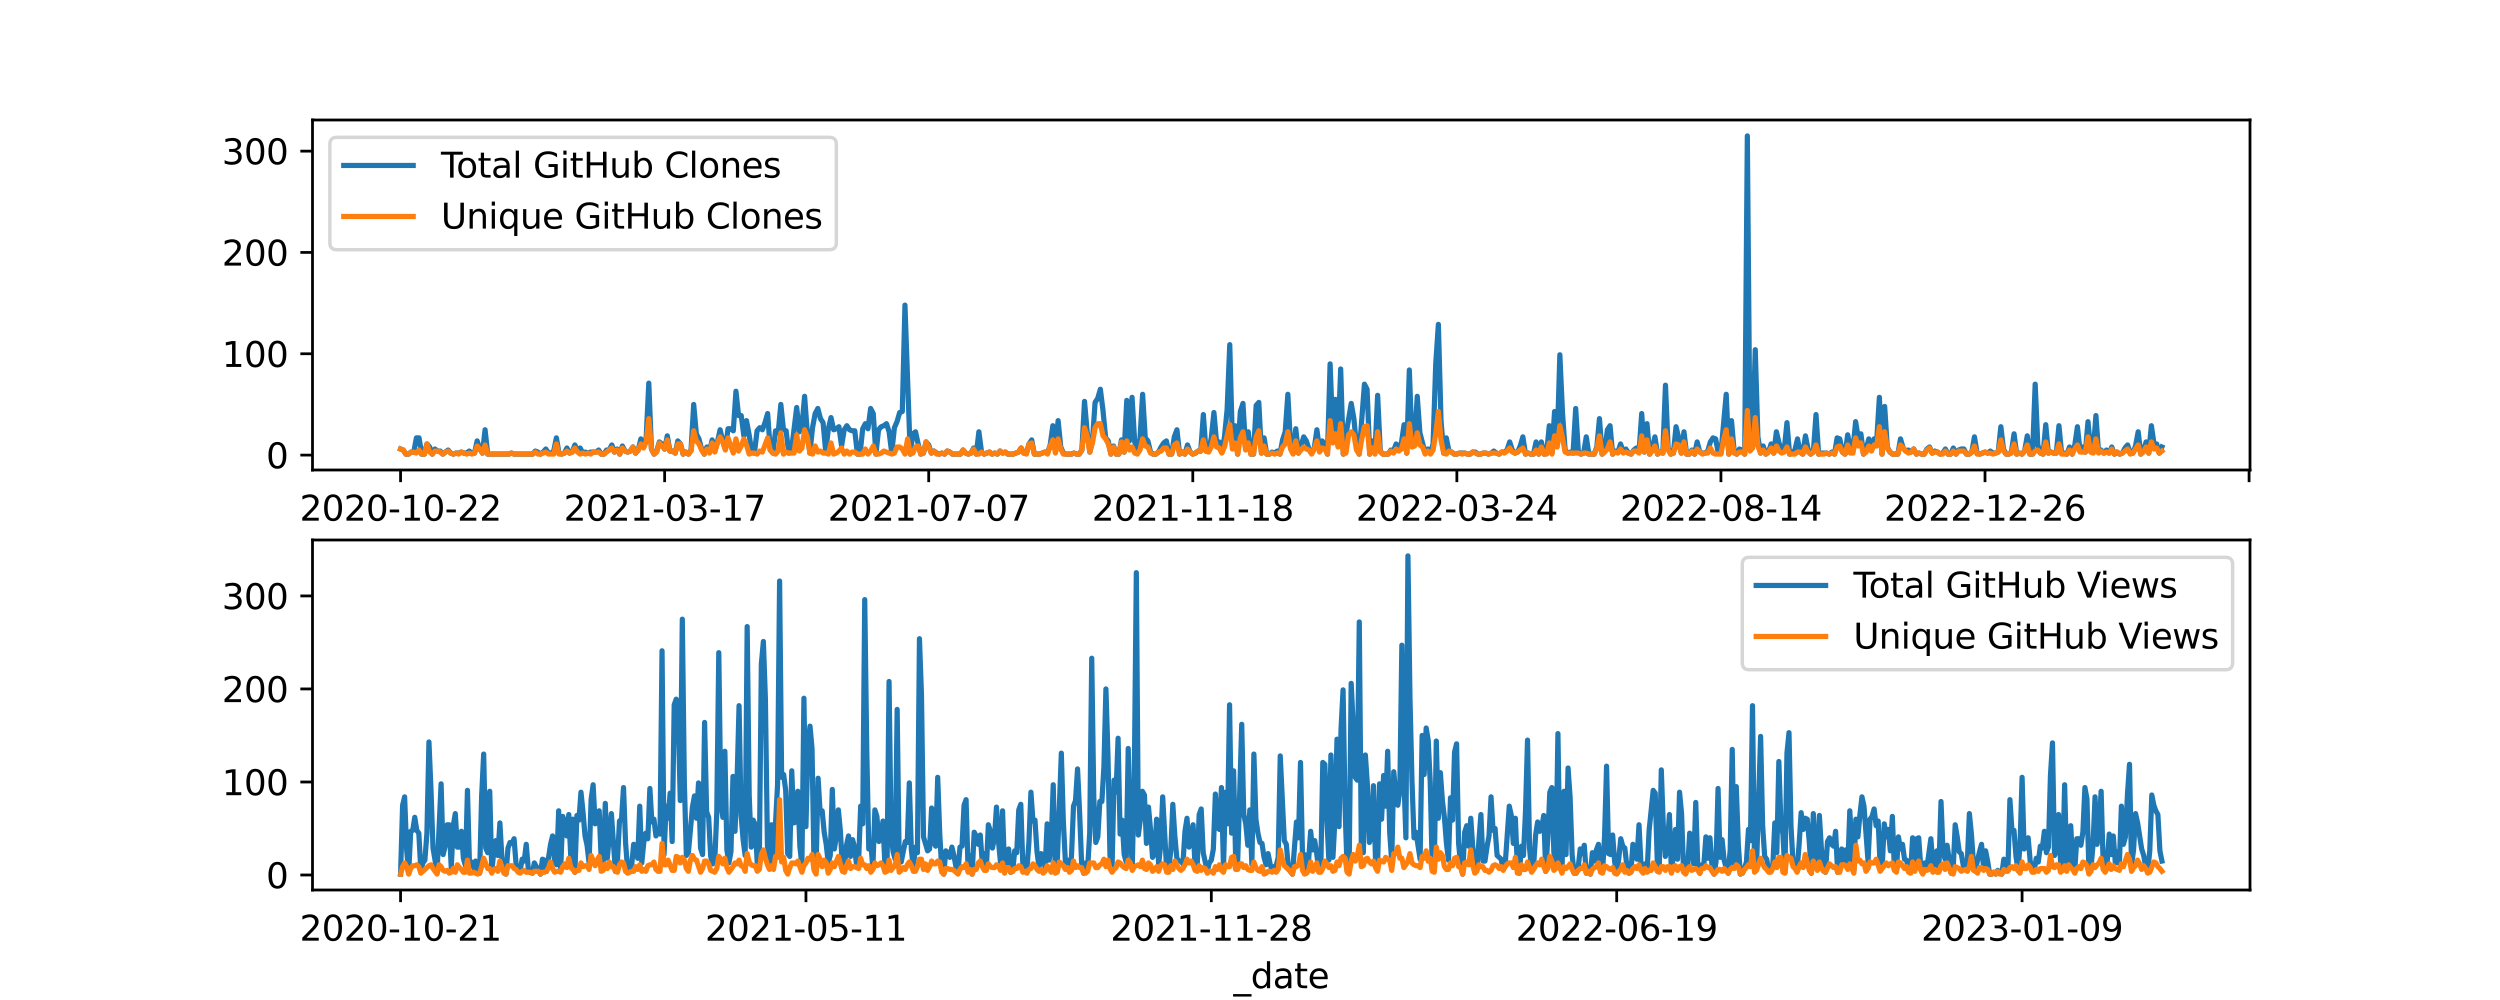 <?xml version="1.0" encoding="utf-8" standalone="no"?>
<!DOCTYPE svg PUBLIC "-//W3C//DTD SVG 1.1//EN"
  "http://www.w3.org/Graphics/SVG/1.1/DTD/svg11.dtd">
<svg xmlns:xlink="http://www.w3.org/1999/xlink" width="720pt" height="288pt" viewBox="0 0 720 288" xmlns="http://www.w3.org/2000/svg" version="1.1">
 <defs>
  <style type="text/css">*{stroke-linejoin: round; stroke-linecap: butt}</style>
 </defs>
 <g id="figure_1">
  <g id="patch_1">
   <path d="M 0 288 
L 720 288 
L 720 0 
L 0 0 
z
" style="fill: #ffffff"/>
  </g>
  <g id="axes_1">
   <g id="patch_2">
    <path d="M 90 135.36 
L 648 135.36 
L 648 34.56 
L 90 34.56 
z
" style="fill: #ffffff"/>
   </g>
   <g id="matplotlib.axis_1">
    <g id="xtick_1">
     <g id="line2d_1">
      <defs>
       <path id="m5cb194a14b" d="M 0 0 
L 0 3.5 
" style="stroke: #000000; stroke-width: 0.8"/>
      </defs>
      <g>
       <use xlink:href="#m5cb194a14b" x="115.364" y="135.36" style="stroke: #000000; stroke-width: 0.8"/>
      </g>
     </g>
     <g id="text_1">
      <!-- 2020-10-22 -->
      <g transform="translate(86.306 149.958) scale(0.1 -0.1)">
       <defs>
        <path id="DejaVuSans-32" d="M 1228 531 
L 3431 531 
L 3431 0 
L 469 0 
L 469 531 
Q 828 903 1448 1529 
Q 2069 2156 2228 2338 
Q 2531 2678 2651 2914 
Q 2772 3150 2772 3378 
Q 2772 3750 2511 3984 
Q 2250 4219 1831 4219 
Q 1534 4219 1204 4116 
Q 875 4013 500 3803 
L 500 4441 
Q 881 4594 1212 4672 
Q 1544 4750 1819 4750 
Q 2544 4750 2975 4387 
Q 3406 4025 3406 3419 
Q 3406 3131 3298 2873 
Q 3191 2616 2906 2266 
Q 2828 2175 2409 1742 
Q 1991 1309 1228 531 
z
" transform="scale(0.016)"/>
        <path id="DejaVuSans-30" d="M 2034 4250 
Q 1547 4250 1301 3770 
Q 1056 3291 1056 2328 
Q 1056 1369 1301 889 
Q 1547 409 2034 409 
Q 2525 409 2770 889 
Q 3016 1369 3016 2328 
Q 3016 3291 2770 3770 
Q 2525 4250 2034 4250 
z
M 2034 4750 
Q 2819 4750 3233 4129 
Q 3647 3509 3647 2328 
Q 3647 1150 3233 529 
Q 2819 -91 2034 -91 
Q 1250 -91 836 529 
Q 422 1150 422 2328 
Q 422 3509 836 4129 
Q 1250 4750 2034 4750 
z
" transform="scale(0.016)"/>
        <path id="DejaVuSans-2d" d="M 313 2009 
L 1997 2009 
L 1997 1497 
L 313 1497 
L 313 2009 
z
" transform="scale(0.016)"/>
        <path id="DejaVuSans-31" d="M 794 531 
L 1825 531 
L 1825 4091 
L 703 3866 
L 703 4441 
L 1819 4666 
L 2450 4666 
L 2450 531 
L 3481 531 
L 3481 0 
L 794 0 
L 794 531 
z
" transform="scale(0.016)"/>
       </defs>
       <use xlink:href="#DejaVuSans-32"/>
       <use xlink:href="#DejaVuSans-30" x="63.623"/>
       <use xlink:href="#DejaVuSans-32" x="127.246"/>
       <use xlink:href="#DejaVuSans-30" x="190.869"/>
       <use xlink:href="#DejaVuSans-2d" x="254.492"/>
       <use xlink:href="#DejaVuSans-31" x="290.576"/>
       <use xlink:href="#DejaVuSans-30" x="354.199"/>
       <use xlink:href="#DejaVuSans-2d" x="417.822"/>
       <use xlink:href="#DejaVuSans-32" x="453.906"/>
       <use xlink:href="#DejaVuSans-32" x="517.529"/>
      </g>
     </g>
    </g>
    <g id="xtick_2">
     <g id="line2d_2">
      <g>
       <use xlink:href="#m5cb194a14b" x="191.417" y="135.36" style="stroke: #000000; stroke-width: 0.8"/>
      </g>
     </g>
     <g id="text_2">
      <!-- 2021-03-17 -->
      <g transform="translate(162.359 149.958) scale(0.1 -0.1)">
       <defs>
        <path id="DejaVuSans-33" d="M 2597 2516 
Q 3050 2419 3304 2112 
Q 3559 1806 3559 1356 
Q 3559 666 3084 287 
Q 2609 -91 1734 -91 
Q 1441 -91 1130 -33 
Q 819 25 488 141 
L 488 750 
Q 750 597 1062 519 
Q 1375 441 1716 441 
Q 2309 441 2620 675 
Q 2931 909 2931 1356 
Q 2931 1769 2642 2001 
Q 2353 2234 1838 2234 
L 1294 2234 
L 1294 2753 
L 1863 2753 
Q 2328 2753 2575 2939 
Q 2822 3125 2822 3475 
Q 2822 3834 2567 4026 
Q 2313 4219 1838 4219 
Q 1578 4219 1281 4162 
Q 984 4106 628 3988 
L 628 4550 
Q 988 4650 1302 4700 
Q 1616 4750 1894 4750 
Q 2613 4750 3031 4423 
Q 3450 4097 3450 3541 
Q 3450 3153 3228 2886 
Q 3006 2619 2597 2516 
z
" transform="scale(0.016)"/>
        <path id="DejaVuSans-37" d="M 525 4666 
L 3525 4666 
L 3525 4397 
L 1831 0 
L 1172 0 
L 2766 4134 
L 525 4134 
L 525 4666 
z
" transform="scale(0.016)"/>
       </defs>
       <use xlink:href="#DejaVuSans-32"/>
       <use xlink:href="#DejaVuSans-30" x="63.623"/>
       <use xlink:href="#DejaVuSans-32" x="127.246"/>
       <use xlink:href="#DejaVuSans-31" x="190.869"/>
       <use xlink:href="#DejaVuSans-2d" x="254.492"/>
       <use xlink:href="#DejaVuSans-30" x="290.576"/>
       <use xlink:href="#DejaVuSans-33" x="354.199"/>
       <use xlink:href="#DejaVuSans-2d" x="417.822"/>
       <use xlink:href="#DejaVuSans-31" x="453.906"/>
       <use xlink:href="#DejaVuSans-37" x="517.529"/>
      </g>
     </g>
    </g>
    <g id="xtick_3">
     <g id="line2d_3">
      <g>
       <use xlink:href="#m5cb194a14b" x="267.469" y="135.36" style="stroke: #000000; stroke-width: 0.8"/>
      </g>
     </g>
     <g id="text_3">
      <!-- 2021-07-07 -->
      <g transform="translate(238.412 149.958) scale(0.1 -0.1)">
       <use xlink:href="#DejaVuSans-32"/>
       <use xlink:href="#DejaVuSans-30" x="63.623"/>
       <use xlink:href="#DejaVuSans-32" x="127.246"/>
       <use xlink:href="#DejaVuSans-31" x="190.869"/>
       <use xlink:href="#DejaVuSans-2d" x="254.492"/>
       <use xlink:href="#DejaVuSans-30" x="290.576"/>
       <use xlink:href="#DejaVuSans-37" x="354.199"/>
       <use xlink:href="#DejaVuSans-2d" x="417.822"/>
       <use xlink:href="#DejaVuSans-30" x="453.906"/>
       <use xlink:href="#DejaVuSans-37" x="517.529"/>
      </g>
     </g>
    </g>
    <g id="xtick_4">
     <g id="line2d_4">
      <g>
       <use xlink:href="#m5cb194a14b" x="343.522" y="135.36" style="stroke: #000000; stroke-width: 0.8"/>
      </g>
     </g>
     <g id="text_4">
      <!-- 2021-11-18 -->
      <g transform="translate(314.464 149.958) scale(0.1 -0.1)">
       <defs>
        <path id="DejaVuSans-38" d="M 2034 2216 
Q 1584 2216 1326 1975 
Q 1069 1734 1069 1313 
Q 1069 891 1326 650 
Q 1584 409 2034 409 
Q 2484 409 2743 651 
Q 3003 894 3003 1313 
Q 3003 1734 2745 1975 
Q 2488 2216 2034 2216 
z
M 1403 2484 
Q 997 2584 770 2862 
Q 544 3141 544 3541 
Q 544 4100 942 4425 
Q 1341 4750 2034 4750 
Q 2731 4750 3128 4425 
Q 3525 4100 3525 3541 
Q 3525 3141 3298 2862 
Q 3072 2584 2669 2484 
Q 3125 2378 3379 2068 
Q 3634 1759 3634 1313 
Q 3634 634 3220 271 
Q 2806 -91 2034 -91 
Q 1263 -91 848 271 
Q 434 634 434 1313 
Q 434 1759 690 2068 
Q 947 2378 1403 2484 
z
M 1172 3481 
Q 1172 3119 1398 2916 
Q 1625 2713 2034 2713 
Q 2441 2713 2670 2916 
Q 2900 3119 2900 3481 
Q 2900 3844 2670 4047 
Q 2441 4250 2034 4250 
Q 1625 4250 1398 4047 
Q 1172 3844 1172 3481 
z
" transform="scale(0.016)"/>
       </defs>
       <use xlink:href="#DejaVuSans-32"/>
       <use xlink:href="#DejaVuSans-30" x="63.623"/>
       <use xlink:href="#DejaVuSans-32" x="127.246"/>
       <use xlink:href="#DejaVuSans-31" x="190.869"/>
       <use xlink:href="#DejaVuSans-2d" x="254.492"/>
       <use xlink:href="#DejaVuSans-31" x="290.576"/>
       <use xlink:href="#DejaVuSans-31" x="354.199"/>
       <use xlink:href="#DejaVuSans-2d" x="417.822"/>
       <use xlink:href="#DejaVuSans-31" x="453.906"/>
       <use xlink:href="#DejaVuSans-38" x="517.529"/>
      </g>
     </g>
    </g>
    <g id="xtick_5">
     <g id="line2d_5">
      <g>
       <use xlink:href="#m5cb194a14b" x="419.575" y="135.36" style="stroke: #000000; stroke-width: 0.8"/>
      </g>
     </g>
     <g id="text_5">
      <!-- 2022-03-24 -->
      <g transform="translate(390.517 149.958) scale(0.1 -0.1)">
       <defs>
        <path id="DejaVuSans-34" d="M 2419 4116 
L 825 1625 
L 2419 1625 
L 2419 4116 
z
M 2253 4666 
L 3047 4666 
L 3047 1625 
L 3713 1625 
L 3713 1100 
L 3047 1100 
L 3047 0 
L 2419 0 
L 2419 1100 
L 313 1100 
L 313 1709 
L 2253 4666 
z
" transform="scale(0.016)"/>
       </defs>
       <use xlink:href="#DejaVuSans-32"/>
       <use xlink:href="#DejaVuSans-30" x="63.623"/>
       <use xlink:href="#DejaVuSans-32" x="127.246"/>
       <use xlink:href="#DejaVuSans-32" x="190.869"/>
       <use xlink:href="#DejaVuSans-2d" x="254.492"/>
       <use xlink:href="#DejaVuSans-30" x="290.576"/>
       <use xlink:href="#DejaVuSans-33" x="354.199"/>
       <use xlink:href="#DejaVuSans-2d" x="417.822"/>
       <use xlink:href="#DejaVuSans-32" x="453.906"/>
       <use xlink:href="#DejaVuSans-34" x="517.529"/>
      </g>
     </g>
    </g>
    <g id="xtick_6">
     <g id="line2d_6">
      <g>
       <use xlink:href="#m5cb194a14b" x="495.628" y="135.36" style="stroke: #000000; stroke-width: 0.8"/>
      </g>
     </g>
     <g id="text_6">
      <!-- 2022-08-14 -->
      <g transform="translate(466.57 149.958) scale(0.1 -0.1)">
       <use xlink:href="#DejaVuSans-32"/>
       <use xlink:href="#DejaVuSans-30" x="63.623"/>
       <use xlink:href="#DejaVuSans-32" x="127.246"/>
       <use xlink:href="#DejaVuSans-32" x="190.869"/>
       <use xlink:href="#DejaVuSans-2d" x="254.492"/>
       <use xlink:href="#DejaVuSans-30" x="290.576"/>
       <use xlink:href="#DejaVuSans-38" x="354.199"/>
       <use xlink:href="#DejaVuSans-2d" x="417.822"/>
       <use xlink:href="#DejaVuSans-31" x="453.906"/>
       <use xlink:href="#DejaVuSans-34" x="517.529"/>
      </g>
     </g>
    </g>
    <g id="xtick_7">
     <g id="line2d_7">
      <g>
       <use xlink:href="#m5cb194a14b" x="571.681" y="135.36" style="stroke: #000000; stroke-width: 0.8"/>
      </g>
     </g>
     <g id="text_7">
      <!-- 2022-12-26 -->
      <g transform="translate(542.623 149.958) scale(0.1 -0.1)">
       <defs>
        <path id="DejaVuSans-36" d="M 2113 2584 
Q 1688 2584 1439 2293 
Q 1191 2003 1191 1497 
Q 1191 994 1439 701 
Q 1688 409 2113 409 
Q 2538 409 2786 701 
Q 3034 994 3034 1497 
Q 3034 2003 2786 2293 
Q 2538 2584 2113 2584 
z
M 3366 4563 
L 3366 3988 
Q 3128 4100 2886 4159 
Q 2644 4219 2406 4219 
Q 1781 4219 1451 3797 
Q 1122 3375 1075 2522 
Q 1259 2794 1537 2939 
Q 1816 3084 2150 3084 
Q 2853 3084 3261 2657 
Q 3669 2231 3669 1497 
Q 3669 778 3244 343 
Q 2819 -91 2113 -91 
Q 1303 -91 875 529 
Q 447 1150 447 2328 
Q 447 3434 972 4092 
Q 1497 4750 2381 4750 
Q 2619 4750 2861 4703 
Q 3103 4656 3366 4563 
z
" transform="scale(0.016)"/>
       </defs>
       <use xlink:href="#DejaVuSans-32"/>
       <use xlink:href="#DejaVuSans-30" x="63.623"/>
       <use xlink:href="#DejaVuSans-32" x="127.246"/>
       <use xlink:href="#DejaVuSans-32" x="190.869"/>
       <use xlink:href="#DejaVuSans-2d" x="254.492"/>
       <use xlink:href="#DejaVuSans-31" x="290.576"/>
       <use xlink:href="#DejaVuSans-32" x="354.199"/>
       <use xlink:href="#DejaVuSans-2d" x="417.822"/>
       <use xlink:href="#DejaVuSans-32" x="453.906"/>
       <use xlink:href="#DejaVuSans-36" x="517.529"/>
      </g>
     </g>
    </g>
    <g id="xtick_8">
     <g id="line2d_8">
      <g>
       <use xlink:href="#m5cb194a14b" x="647.734" y="135.36" style="stroke: #000000; stroke-width: 0.8"/>
      </g>
     </g>
    </g>
    <g id="text_8">
     <!-- _date -->
     <g transform="translate(355.225 163.637) scale(0.1 -0.1)">
      <defs>
       <path id="DejaVuSans-5f" d="M 3263 -1063 
L 3263 -1509 
L -63 -1509 
L -63 -1063 
L 3263 -1063 
z
" transform="scale(0.016)"/>
       <path id="DejaVuSans-64" d="M 2906 2969 
L 2906 4863 
L 3481 4863 
L 3481 0 
L 2906 0 
L 2906 525 
Q 2725 213 2448 61 
Q 2172 -91 1784 -91 
Q 1150 -91 751 415 
Q 353 922 353 1747 
Q 353 2572 751 3078 
Q 1150 3584 1784 3584 
Q 2172 3584 2448 3432 
Q 2725 3281 2906 2969 
z
M 947 1747 
Q 947 1113 1208 752 
Q 1469 391 1925 391 
Q 2381 391 2643 752 
Q 2906 1113 2906 1747 
Q 2906 2381 2643 2742 
Q 2381 3103 1925 3103 
Q 1469 3103 1208 2742 
Q 947 2381 947 1747 
z
" transform="scale(0.016)"/>
       <path id="DejaVuSans-61" d="M 2194 1759 
Q 1497 1759 1228 1600 
Q 959 1441 959 1056 
Q 959 750 1161 570 
Q 1363 391 1709 391 
Q 2188 391 2477 730 
Q 2766 1069 2766 1631 
L 2766 1759 
L 2194 1759 
z
M 3341 1997 
L 3341 0 
L 2766 0 
L 2766 531 
Q 2569 213 2275 61 
Q 1981 -91 1556 -91 
Q 1019 -91 701 211 
Q 384 513 384 1019 
Q 384 1609 779 1909 
Q 1175 2209 1959 2209 
L 2766 2209 
L 2766 2266 
Q 2766 2663 2505 2880 
Q 2244 3097 1772 3097 
Q 1472 3097 1187 3025 
Q 903 2953 641 2809 
L 641 3341 
Q 956 3463 1253 3523 
Q 1550 3584 1831 3584 
Q 2591 3584 2966 3190 
Q 3341 2797 3341 1997 
z
" transform="scale(0.016)"/>
       <path id="DejaVuSans-74" d="M 1172 4494 
L 1172 3500 
L 2356 3500 
L 2356 3053 
L 1172 3053 
L 1172 1153 
Q 1172 725 1289 603 
Q 1406 481 1766 481 
L 2356 481 
L 2356 0 
L 1766 0 
Q 1100 0 847 248 
Q 594 497 594 1153 
L 594 3053 
L 172 3053 
L 172 3500 
L 594 3500 
L 594 4494 
L 1172 4494 
z
" transform="scale(0.016)"/>
       <path id="DejaVuSans-65" d="M 3597 1894 
L 3597 1613 
L 953 1613 
Q 991 1019 1311 708 
Q 1631 397 2203 397 
Q 2534 397 2845 478 
Q 3156 559 3463 722 
L 3463 178 
Q 3153 47 2828 -22 
Q 2503 -91 2169 -91 
Q 1331 -91 842 396 
Q 353 884 353 1716 
Q 353 2575 817 3079 
Q 1281 3584 2069 3584 
Q 2775 3584 3186 3129 
Q 3597 2675 3597 1894 
z
M 3022 2063 
Q 3016 2534 2758 2815 
Q 2500 3097 2075 3097 
Q 1594 3097 1305 2825 
Q 1016 2553 972 2059 
L 3022 2063 
z
" transform="scale(0.016)"/>
      </defs>
      <use xlink:href="#DejaVuSans-5f"/>
      <use xlink:href="#DejaVuSans-64" x="50"/>
      <use xlink:href="#DejaVuSans-61" x="113.477"/>
      <use xlink:href="#DejaVuSans-74" x="174.756"/>
      <use xlink:href="#DejaVuSans-65" x="213.965"/>
     </g>
    </g>
   </g>
   <g id="matplotlib.axis_2">
    <g id="ytick_1">
     <g id="line2d_9">
      <defs>
       <path id="m0c428d82ee" d="M 0 0 
L -3.5 0 
" style="stroke: #000000; stroke-width: 0.8"/>
      </defs>
      <g>
       <use xlink:href="#m0c428d82ee" x="90" y="131.07" style="stroke: #000000; stroke-width: 0.8"/>
      </g>
     </g>
     <g id="text_9">
      <!-- 0 -->
      <g transform="translate(76.638 134.869) scale(0.1 -0.1)">
       <use xlink:href="#DejaVuSans-30"/>
      </g>
     </g>
    </g>
    <g id="ytick_2">
     <g id="line2d_10">
      <g>
       <use xlink:href="#m0c428d82ee" x="90" y="101.886" style="stroke: #000000; stroke-width: 0.8"/>
      </g>
     </g>
     <g id="text_10">
      <!-- 100 -->
      <g transform="translate(63.913 105.686) scale(0.1 -0.1)">
       <use xlink:href="#DejaVuSans-31"/>
       <use xlink:href="#DejaVuSans-30" x="63.623"/>
       <use xlink:href="#DejaVuSans-30" x="127.246"/>
      </g>
     </g>
    </g>
    <g id="ytick_3">
     <g id="line2d_11">
      <g>
       <use xlink:href="#m0c428d82ee" x="90" y="72.703" style="stroke: #000000; stroke-width: 0.8"/>
      </g>
     </g>
     <g id="text_11">
      <!-- 200 -->
      <g transform="translate(63.913 76.502) scale(0.1 -0.1)">
       <use xlink:href="#DejaVuSans-32"/>
       <use xlink:href="#DejaVuSans-30" x="63.623"/>
       <use xlink:href="#DejaVuSans-30" x="127.246"/>
      </g>
     </g>
    </g>
    <g id="ytick_4">
     <g id="line2d_12">
      <g>
       <use xlink:href="#m0c428d82ee" x="90" y="43.519" style="stroke: #000000; stroke-width: 0.8"/>
      </g>
     </g>
     <g id="text_12">
      <!-- 300 -->
      <g transform="translate(63.913 47.319) scale(0.1 -0.1)">
       <use xlink:href="#DejaVuSans-33"/>
       <use xlink:href="#DejaVuSans-30" x="63.623"/>
       <use xlink:href="#DejaVuSans-30" x="127.246"/>
      </g>
     </g>
    </g>
   </g>
   <g id="line2d_13">
    <path d="M 115.364 129.319 
L 116.124 129.611 
L 116.885 130.778 
L 117.645 130.778 
L 118.406 130.195 
L 119.166 130.195 
L 119.927 126.109 
L 120.687 126.109 
L 121.448 130.778 
L 122.208 130.778 
L 122.969 127.86 
L 123.729 128.735 
L 124.49 130.778 
L 125.251 129.319 
L 126.011 129.903 
L 126.772 129.903 
L 127.532 130.778 
L 129.053 129.611 
L 129.814 130.486 
L 130.574 130.778 
L 131.335 130.486 
L 132.095 130.486 
L 132.856 130.195 
L 133.616 130.486 
L 134.377 130.486 
L 135.137 129.903 
L 135.898 130.486 
L 136.658 130.486 
L 137.419 126.984 
L 138.18 129.319 
L 138.94 130.486 
L 139.701 123.774 
L 140.461 130.778 
L 146.545 130.778 
L 147.306 130.486 
L 148.066 130.778 
L 153.39 130.778 
L 154.151 129.903 
L 154.911 130.195 
L 155.672 130.778 
L 156.432 130.195 
L 157.193 129.319 
L 157.953 130.486 
L 158.714 130.486 
L 159.474 129.903 
L 160.235 126.109 
L 160.995 130.486 
L 161.756 130.778 
L 162.516 130.486 
L 163.277 129.027 
L 164.037 130.486 
L 164.798 130.195 
L 165.559 128.152 
L 166.319 129.903 
L 167.08 129.027 
L 167.84 130.486 
L 168.601 130.195 
L 169.361 130.486 
L 170.122 130.195 
L 171.643 130.195 
L 172.403 129.611 
L 173.164 130.778 
L 173.924 130.778 
L 174.685 129.611 
L 175.445 129.611 
L 176.206 128.152 
L 176.966 130.195 
L 177.727 129.319 
L 178.488 130.778 
L 179.248 128.443 
L 180.009 129.903 
L 180.769 130.195 
L 181.53 129.903 
L 182.29 128.735 
L 183.051 130.486 
L 183.811 129.611 
L 184.572 126.401 
L 185.332 128.735 
L 186.093 126.109 
L 186.853 110.35 
L 187.614 129.319 
L 188.374 130.778 
L 189.135 129.903 
L 189.895 127.276 
L 190.656 127.86 
L 191.417 129.319 
L 192.177 125.525 
L 192.938 129.903 
L 193.698 129.903 
L 194.459 130.486 
L 195.219 126.984 
L 195.98 127.86 
L 196.74 130.778 
L 197.501 130.195 
L 198.261 130.778 
L 199.022 129.611 
L 199.782 116.478 
L 200.543 124.941 
L 201.303 126.401 
L 202.064 129.319 
L 202.824 130.778 
L 203.585 128.735 
L 204.346 129.903 
L 205.106 126.692 
L 205.867 129.903 
L 206.627 127.276 
L 207.388 123.774 
L 208.148 126.984 
L 208.909 129.319 
L 209.669 123.482 
L 210.43 123.482 
L 211.19 124.066 
L 211.951 112.684 
L 212.711 119.688 
L 213.472 119.688 
L 214.232 125.525 
L 214.993 121.148 
L 215.753 125.233 
L 216.514 130.195 
L 217.274 130.486 
L 218.035 124.066 
L 218.796 123.19 
L 219.556 123.774 
L 220.317 121.731 
L 221.077 119.105 
L 221.838 129.611 
L 222.598 130.486 
L 223.359 124.066 
L 224.119 124.65 
L 224.88 116.478 
L 225.64 123.774 
L 226.401 124.066 
L 227.161 130.486 
L 227.922 129.903 
L 229.443 117.354 
L 230.203 124.358 
L 230.964 122.607 
L 231.725 114.144 
L 232.485 124.358 
L 233.246 130.486 
L 234.006 123.19 
L 234.767 119.105 
L 235.527 117.646 
L 236.288 120.564 
L 237.048 121.731 
L 237.809 130.195 
L 238.569 123.482 
L 239.33 120.272 
L 240.09 123.774 
L 240.851 123.482 
L 241.611 122.899 
L 242.372 128.443 
L 243.132 123.774 
L 243.893 122.607 
L 244.654 123.774 
L 245.414 124.066 
L 246.175 124.066 
L 246.935 130.778 
L 247.696 130.778 
L 248.456 123.482 
L 249.217 122.023 
L 249.977 123.482 
L 250.738 117.646 
L 251.498 119.105 
L 252.259 130.778 
L 253.019 123.774 
L 253.78 122.899 
L 254.54 122.607 
L 255.301 122.023 
L 256.061 124.358 
L 256.822 130.486 
L 257.583 123.19 
L 258.343 121.439 
L 259.104 118.813 
L 259.864 118.521 
L 260.625 87.878 
L 262.146 130.778 
L 262.906 124.941 
L 263.667 124.358 
L 264.427 127.86 
L 265.188 130.778 
L 265.948 130.486 
L 266.709 127.276 
L 267.469 128.152 
L 268.23 130.486 
L 268.99 129.903 
L 269.751 130.486 
L 270.512 130.778 
L 271.272 130.486 
L 272.033 130.778 
L 272.793 129.903 
L 273.554 130.195 
L 274.314 130.778 
L 276.596 130.778 
L 277.356 129.611 
L 278.117 130.486 
L 278.877 130.778 
L 279.638 130.486 
L 280.398 129.027 
L 281.159 130.778 
L 281.919 124.358 
L 282.68 130.195 
L 283.441 130.778 
L 284.962 130.195 
L 285.722 130.778 
L 286.483 130.486 
L 287.243 130.778 
L 288.004 129.903 
L 288.764 130.486 
L 289.525 130.195 
L 290.285 130.778 
L 291.806 130.778 
L 293.327 130.195 
L 294.088 129.027 
L 294.848 130.486 
L 295.609 130.486 
L 296.369 127.86 
L 297.13 126.692 
L 297.891 130.778 
L 299.412 130.778 
L 300.933 130.195 
L 301.693 130.486 
L 302.454 128.152 
L 303.214 122.607 
L 303.975 129.319 
L 304.735 121.148 
L 305.496 128.735 
L 306.256 130.486 
L 307.017 130.778 
L 308.538 130.778 
L 309.298 130.486 
L 310.059 130.778 
L 310.82 130.778 
L 311.58 129.611 
L 312.341 115.603 
L 313.101 124.358 
L 313.862 130.195 
L 314.622 126.984 
L 315.383 115.895 
L 316.143 114.727 
L 316.904 112.101 
L 317.664 118.229 
L 318.425 126.109 
L 319.185 126.984 
L 319.946 130.778 
L 320.706 128.443 
L 321.467 130.778 
L 322.227 130.778 
L 322.988 126.692 
L 323.749 130.195 
L 324.509 115.311 
L 325.27 126.984 
L 326.03 114.435 
L 326.791 127.276 
L 327.551 129.611 
L 328.312 126.401 
L 329.072 113.56 
L 329.833 126.109 
L 330.593 126.984 
L 331.354 130.195 
L 332.114 130.778 
L 332.875 130.778 
L 333.635 130.195 
L 334.396 128.735 
L 335.156 127.568 
L 335.917 126.984 
L 336.678 130.778 
L 337.438 130.778 
L 338.199 125.817 
L 338.959 123.774 
L 339.72 130.778 
L 340.48 130.195 
L 341.241 130.778 
L 342.001 128.152 
L 342.762 130.195 
L 343.522 130.778 
L 344.283 130.486 
L 345.043 129.903 
L 345.804 129.903 
L 346.564 119.397 
L 347.325 129.903 
L 348.085 129.903 
L 348.846 126.109 
L 349.607 118.813 
L 350.367 127.276 
L 351.128 127.276 
L 351.888 130.195 
L 352.649 125.817 
L 353.409 117.937 
L 354.17 99.26 
L 354.93 127.276 
L 355.691 122.607 
L 356.451 130.778 
L 357.212 118.521 
L 357.972 116.186 
L 358.733 129.027 
L 359.493 124.358 
L 360.254 130.778 
L 361.014 130.778 
L 361.775 116.77 
L 362.536 115.895 
L 363.296 130.486 
L 364.057 126.109 
L 364.817 130.778 
L 365.578 130.778 
L 366.338 130.195 
L 367.099 130.486 
L 367.859 129.903 
L 368.62 130.778 
L 369.38 126.692 
L 370.141 124.358 
L 370.901 113.56 
L 371.662 127.86 
L 372.422 130.486 
L 373.183 123.482 
L 373.943 130.486 
L 374.704 128.443 
L 375.464 125.817 
L 376.225 126.984 
L 376.986 129.319 
L 377.746 130.486 
L 378.507 129.027 
L 379.267 123.774 
L 380.028 129.611 
L 380.788 126.984 
L 381.549 128.152 
L 382.309 130.778 
L 383.07 104.805 
L 383.83 124.65 
L 384.591 115.019 
L 385.351 126.692 
L 386.112 106.264 
L 386.872 130.778 
L 387.633 125.233 
L 389.154 116.186 
L 389.915 120.564 
L 390.675 128.443 
L 391.436 130.778 
L 392.957 110.642 
L 393.717 112.101 
L 394.478 130.778 
L 395.238 126.984 
L 395.999 129.903 
L 396.759 113.852 
L 397.52 129.903 
L 398.28 130.778 
L 399.801 130.778 
L 400.562 129.611 
L 401.322 129.903 
L 402.083 127.86 
L 402.844 129.027 
L 403.604 127.568 
L 404.365 122.315 
L 405.125 130.486 
L 405.886 106.556 
L 406.646 127.276 
L 407.407 126.692 
L 408.167 114.144 
L 408.928 124.65 
L 410.449 130.486 
L 411.209 129.319 
L 411.97 130.486 
L 412.73 127.86 
L 413.491 104.805 
L 414.251 93.423 
L 415.012 121.148 
L 415.773 130.486 
L 416.533 126.109 
L 417.294 129.903 
L 418.054 130.195 
L 418.815 130.778 
L 419.575 130.778 
L 420.336 130.486 
L 421.857 130.486 
L 422.617 130.778 
L 423.378 130.778 
L 424.138 130.195 
L 424.899 130.195 
L 425.659 130.778 
L 426.42 130.778 
L 427.18 130.486 
L 427.941 130.486 
L 428.702 130.778 
L 429.462 130.486 
L 430.223 129.903 
L 430.983 130.486 
L 431.744 130.778 
L 432.504 130.195 
L 433.265 130.195 
L 434.025 129.611 
L 434.786 127.276 
L 435.546 129.611 
L 436.307 130.486 
L 437.067 130.195 
L 437.828 128.443 
L 438.588 125.817 
L 439.349 130.778 
L 440.109 130.486 
L 440.87 130.778 
L 441.631 130.778 
L 442.391 127.276 
L 443.152 130.778 
L 443.912 127.276 
L 444.673 130.778 
L 445.433 130.486 
L 446.194 122.607 
L 446.954 130.486 
L 447.715 118.521 
L 448.475 127.568 
L 449.236 102.178 
L 449.996 118.813 
L 450.757 129.611 
L 451.517 130.486 
L 452.278 130.195 
L 453.038 130.486 
L 453.799 117.646 
L 454.559 129.903 
L 455.32 130.778 
L 456.081 130.486 
L 456.841 125.817 
L 457.602 130.778 
L 459.123 130.778 
L 459.883 128.735 
L 460.644 120.564 
L 461.404 130.778 
L 462.165 129.903 
L 462.925 123.774 
L 463.686 122.607 
L 464.446 130.778 
L 465.207 129.903 
L 465.967 130.195 
L 466.728 127.86 
L 467.488 130.195 
L 468.249 129.319 
L 469.01 130.486 
L 469.77 130.778 
L 470.531 129.611 
L 471.291 129.027 
L 472.052 129.903 
L 472.812 119.105 
L 473.573 130.195 
L 474.333 122.023 
L 475.094 130.778 
L 475.854 129.027 
L 476.615 125.817 
L 477.375 130.778 
L 478.136 130.195 
L 478.896 130.486 
L 479.657 110.933 
L 480.417 129.027 
L 481.178 130.778 
L 481.939 130.486 
L 482.699 122.899 
L 483.46 126.109 
L 484.22 130.486 
L 484.981 124.358 
L 485.741 130.778 
L 486.502 130.778 
L 487.262 129.611 
L 488.023 130.778 
L 488.783 127.276 
L 489.544 130.195 
L 490.304 130.486 
L 491.065 130.486 
L 491.825 129.903 
L 492.586 127.276 
L 493.346 126.109 
L 494.107 126.401 
L 494.868 130.486 
L 495.628 130.486 
L 497.149 113.56 
L 497.91 130.778 
L 498.67 121.148 
L 499.431 129.903 
L 500.191 130.778 
L 500.952 129.319 
L 501.712 129.611 
L 502.473 130.778 
L 503.233 39.142 
L 503.994 129.027 
L 504.754 126.984 
L 505.515 100.719 
L 506.275 125.817 
L 507.036 130.486 
L 507.797 128.443 
L 508.557 130.778 
L 509.318 130.195 
L 510.078 127.86 
L 510.839 130.486 
L 511.599 124.358 
L 512.36 127.568 
L 513.12 129.903 
L 513.881 129.319 
L 514.641 121.731 
L 515.402 130.778 
L 516.162 130.486 
L 516.923 129.611 
L 517.683 126.401 
L 518.444 130.195 
L 519.204 130.778 
L 519.965 125.525 
L 520.726 129.319 
L 521.486 130.778 
L 522.247 130.195 
L 523.007 119.397 
L 523.768 130.778 
L 524.528 130.486 
L 526.049 130.486 
L 526.81 130.778 
L 527.57 130.195 
L 528.331 130.778 
L 529.091 126.109 
L 529.852 126.401 
L 530.612 130.195 
L 531.373 130.778 
L 532.133 125.233 
L 532.894 129.027 
L 533.654 129.611 
L 534.415 121.439 
L 535.176 126.109 
L 535.936 124.941 
L 536.697 130.778 
L 537.457 129.319 
L 538.218 126.401 
L 538.978 129.611 
L 539.739 126.401 
L 540.499 126.692 
L 541.26 114.435 
L 542.02 130.778 
L 542.781 117.062 
L 543.541 128.735 
L 544.302 130.195 
L 545.062 130.778 
L 546.583 130.778 
L 547.344 126.401 
L 548.105 129.027 
L 548.865 129.903 
L 549.626 129.611 
L 550.386 130.195 
L 551.147 129.319 
L 551.907 130.778 
L 552.668 130.486 
L 553.428 130.778 
L 554.189 130.778 
L 554.949 129.319 
L 555.71 128.735 
L 556.47 130.486 
L 557.231 129.903 
L 557.991 130.195 
L 558.752 130.778 
L 559.512 130.486 
L 560.273 129.319 
L 561.034 130.778 
L 561.794 130.778 
L 562.555 129.027 
L 563.315 130.778 
L 564.076 129.611 
L 564.836 129.319 
L 565.597 129.319 
L 566.357 130.778 
L 567.118 130.778 
L 567.878 130.195 
L 568.639 125.817 
L 569.399 130.486 
L 570.16 130.778 
L 571.681 130.195 
L 572.441 130.486 
L 573.202 129.903 
L 573.963 130.486 
L 574.723 130.486 
L 575.484 130.195 
L 576.244 122.899 
L 577.005 129.319 
L 577.765 130.778 
L 578.526 130.778 
L 579.286 130.195 
L 580.047 124.941 
L 580.807 130.778 
L 581.568 130.486 
L 582.328 130.778 
L 583.089 129.903 
L 583.849 125.525 
L 584.61 130.778 
L 585.37 130.778 
L 586.131 110.642 
L 586.892 128.152 
L 587.652 130.486 
L 588.413 130.778 
L 589.173 122.315 
L 589.934 130.486 
L 590.694 130.195 
L 591.455 130.486 
L 592.215 130.486 
L 592.976 122.607 
L 593.736 130.486 
L 594.497 130.486 
L 595.257 130.778 
L 596.018 128.735 
L 596.778 130.778 
L 597.539 128.152 
L 598.299 122.899 
L 599.06 129.903 
L 599.82 128.735 
L 600.581 130.195 
L 601.342 121.439 
L 602.102 129.611 
L 602.863 129.903 
L 603.623 119.688 
L 604.384 130.195 
L 605.144 129.611 
L 605.905 130.486 
L 606.665 129.611 
L 607.426 130.486 
L 608.186 128.735 
L 608.947 130.778 
L 609.707 130.195 
L 610.468 130.778 
L 611.228 130.486 
L 611.989 129.027 
L 612.749 128.152 
L 613.51 130.486 
L 614.271 130.486 
L 615.031 128.443 
L 615.792 124.358 
L 616.552 130.778 
L 617.313 129.903 
L 618.073 127.276 
L 618.834 130.486 
L 619.594 122.607 
L 620.355 127.86 
L 621.115 127.86 
L 621.876 130.486 
L 622.636 128.735 
L 622.636 128.735 
" clip-path="url(#p17e9062e81)" style="fill: none; stroke: #1f77b4; stroke-width: 1.5; stroke-linecap: square"/>
   </g>
   <g id="line2d_14">
    <path d="M 115.364 129.319 
L 116.124 129.611 
L 116.885 130.778 
L 117.645 130.778 
L 118.406 130.195 
L 119.166 130.195 
L 119.927 130.486 
L 120.687 129.611 
L 121.448 130.778 
L 122.208 130.778 
L 122.969 127.86 
L 123.729 130.195 
L 124.49 130.778 
L 125.251 129.903 
L 126.011 129.903 
L 126.772 130.195 
L 127.532 130.778 
L 128.293 130.195 
L 129.053 129.903 
L 129.814 130.486 
L 130.574 130.778 
L 131.335 130.486 
L 132.095 130.778 
L 132.856 130.195 
L 134.377 130.778 
L 135.137 130.486 
L 135.898 130.778 
L 136.658 130.486 
L 137.419 128.443 
L 138.18 129.319 
L 138.94 130.486 
L 139.701 128.152 
L 140.461 130.778 
L 146.545 130.778 
L 147.306 130.486 
L 148.066 130.778 
L 153.39 130.778 
L 154.151 130.195 
L 154.911 130.778 
L 155.672 130.778 
L 157.193 130.195 
L 157.953 130.778 
L 159.474 130.778 
L 160.235 127.86 
L 160.995 130.778 
L 161.756 130.778 
L 162.516 130.486 
L 163.277 129.903 
L 164.037 130.486 
L 164.798 130.195 
L 165.559 129.027 
L 166.319 130.195 
L 167.08 130.778 
L 167.84 130.486 
L 168.601 130.778 
L 169.361 130.486 
L 170.122 130.778 
L 170.882 130.195 
L 172.403 130.195 
L 173.164 130.778 
L 173.924 130.778 
L 176.206 129.027 
L 176.966 130.195 
L 177.727 129.611 
L 178.488 130.778 
L 179.248 129.027 
L 180.009 129.903 
L 180.769 130.195 
L 181.53 129.903 
L 182.29 128.735 
L 183.051 130.486 
L 183.811 129.611 
L 184.572 127.86 
L 185.332 129.027 
L 186.093 127.276 
L 186.853 120.564 
L 187.614 129.319 
L 188.374 130.778 
L 189.135 130.195 
L 189.895 127.568 
L 191.417 129.319 
L 192.177 126.692 
L 192.938 129.903 
L 193.698 129.903 
L 194.459 130.486 
L 195.219 127.86 
L 195.98 127.86 
L 196.74 130.778 
L 197.501 130.195 
L 198.261 130.778 
L 199.022 129.903 
L 199.782 124.066 
L 200.543 126.984 
L 201.303 127.86 
L 202.064 129.611 
L 202.824 130.778 
L 203.585 129.319 
L 204.346 130.486 
L 205.106 127.568 
L 205.867 130.195 
L 206.627 127.568 
L 207.388 125.817 
L 208.148 127.276 
L 208.909 129.611 
L 209.669 126.109 
L 211.19 130.486 
L 211.951 126.401 
L 212.711 129.903 
L 213.472 128.443 
L 214.232 126.401 
L 214.993 128.152 
L 215.753 130.778 
L 216.514 130.486 
L 217.274 130.486 
L 218.035 130.778 
L 218.796 129.903 
L 219.556 130.195 
L 221.077 126.109 
L 221.838 129.611 
L 222.598 130.486 
L 223.359 130.778 
L 224.119 129.903 
L 224.88 124.65 
L 225.64 130.778 
L 226.401 130.195 
L 227.161 130.486 
L 228.682 130.486 
L 229.443 125.233 
L 230.203 129.903 
L 230.964 129.027 
L 231.725 123.774 
L 232.485 125.817 
L 233.246 130.486 
L 234.006 130.778 
L 234.767 128.443 
L 235.527 130.195 
L 236.288 129.903 
L 237.048 130.486 
L 237.809 130.486 
L 238.569 130.778 
L 239.33 127.568 
L 240.09 130.778 
L 240.851 130.486 
L 241.611 129.903 
L 242.372 129.027 
L 243.132 130.778 
L 243.893 129.903 
L 244.654 130.778 
L 245.414 130.195 
L 246.175 130.195 
L 246.935 130.778 
L 248.456 130.778 
L 249.217 129.319 
L 249.977 130.778 
L 250.738 129.903 
L 251.498 128.443 
L 252.259 130.778 
L 253.019 130.778 
L 253.78 130.486 
L 254.54 129.903 
L 256.822 130.778 
L 257.583 130.486 
L 258.343 128.735 
L 259.104 128.735 
L 259.864 129.319 
L 260.625 130.778 
L 261.385 126.401 
L 262.146 130.778 
L 262.906 130.486 
L 263.667 128.735 
L 264.427 128.443 
L 265.188 130.778 
L 265.948 130.486 
L 266.709 127.276 
L 267.469 128.735 
L 268.23 130.486 
L 268.99 129.903 
L 269.751 130.778 
L 270.512 130.778 
L 271.272 130.486 
L 272.033 130.778 
L 272.793 129.903 
L 273.554 130.195 
L 274.314 130.778 
L 276.596 130.778 
L 277.356 129.611 
L 278.117 130.486 
L 278.877 130.778 
L 279.638 130.486 
L 280.398 129.319 
L 281.159 130.778 
L 281.919 130.778 
L 282.68 130.195 
L 283.441 130.778 
L 284.962 130.195 
L 285.722 130.778 
L 286.483 130.486 
L 287.243 130.778 
L 288.004 129.903 
L 288.764 130.486 
L 289.525 130.195 
L 290.285 130.778 
L 291.806 130.778 
L 293.327 130.195 
L 294.088 129.027 
L 294.848 130.486 
L 295.609 130.778 
L 296.369 127.86 
L 297.13 127.568 
L 297.891 130.778 
L 299.412 130.778 
L 300.933 130.195 
L 301.693 130.778 
L 302.454 128.443 
L 303.214 126.692 
L 303.975 130.486 
L 304.735 126.401 
L 305.496 129.319 
L 306.256 130.778 
L 308.538 130.778 
L 309.298 130.486 
L 310.059 130.778 
L 310.82 130.778 
L 311.58 129.611 
L 312.341 123.19 
L 313.101 125.525 
L 313.862 130.195 
L 314.622 127.568 
L 315.383 123.19 
L 316.143 122.023 
L 316.904 122.023 
L 317.664 125.525 
L 318.425 126.401 
L 319.185 127.86 
L 319.946 130.778 
L 320.706 128.735 
L 321.467 130.778 
L 322.227 130.778 
L 322.988 127.276 
L 323.749 130.195 
L 324.509 126.984 
L 325.27 129.611 
L 326.03 128.735 
L 326.791 130.486 
L 327.551 130.778 
L 328.312 129.611 
L 329.072 126.401 
L 329.833 128.443 
L 330.593 128.735 
L 331.354 130.486 
L 332.114 130.778 
L 332.875 130.778 
L 333.635 130.195 
L 334.396 129.903 
L 335.156 129.027 
L 335.917 129.027 
L 336.678 130.778 
L 337.438 130.778 
L 338.199 128.152 
L 338.959 127.568 
L 339.72 130.778 
L 340.48 130.195 
L 341.241 130.778 
L 342.001 129.319 
L 342.762 130.195 
L 343.522 130.778 
L 344.283 130.486 
L 345.043 129.903 
L 345.804 129.903 
L 346.564 126.692 
L 347.325 129.903 
L 348.085 130.195 
L 348.846 128.735 
L 349.607 125.817 
L 350.367 128.735 
L 351.128 129.027 
L 351.888 130.486 
L 352.649 128.735 
L 354.17 122.315 
L 354.93 129.319 
L 355.691 127.568 
L 356.451 130.778 
L 357.212 126.109 
L 357.972 124.358 
L 358.733 129.611 
L 359.493 127.568 
L 360.254 130.778 
L 361.014 130.778 
L 361.775 125.817 
L 362.536 124.066 
L 363.296 130.486 
L 364.057 128.443 
L 364.817 130.778 
L 365.578 130.778 
L 366.338 130.486 
L 367.099 130.778 
L 367.859 130.486 
L 368.62 130.778 
L 369.38 128.735 
L 370.141 127.86 
L 370.901 124.358 
L 371.662 129.319 
L 372.422 130.778 
L 373.183 126.984 
L 373.943 130.486 
L 375.464 128.735 
L 376.225 129.319 
L 376.986 129.611 
L 377.746 130.778 
L 378.507 129.319 
L 379.267 126.984 
L 380.028 130.195 
L 380.788 129.027 
L 381.549 129.319 
L 382.309 130.778 
L 383.07 121.148 
L 383.83 127.568 
L 384.591 124.941 
L 385.351 128.735 
L 386.112 122.023 
L 386.872 130.778 
L 387.633 130.486 
L 388.393 125.233 
L 389.154 124.358 
L 389.915 125.233 
L 390.675 129.611 
L 391.436 130.778 
L 392.196 126.401 
L 392.957 122.899 
L 393.717 122.607 
L 394.478 130.778 
L 395.238 129.027 
L 395.999 130.778 
L 396.759 124.358 
L 397.52 130.195 
L 398.28 130.778 
L 399.801 130.778 
L 400.562 129.903 
L 401.322 130.486 
L 402.083 129.319 
L 402.844 129.903 
L 403.604 129.319 
L 404.365 126.401 
L 405.125 130.486 
L 405.886 122.023 
L 406.646 128.735 
L 407.407 128.443 
L 408.167 124.65 
L 408.928 128.152 
L 409.688 128.735 
L 410.449 130.778 
L 411.209 129.903 
L 411.97 130.778 
L 412.73 129.611 
L 413.491 124.941 
L 414.251 118.521 
L 415.012 126.692 
L 415.773 130.486 
L 416.533 130.778 
L 417.294 129.903 
L 418.054 130.195 
L 418.815 130.778 
L 419.575 130.778 
L 420.336 130.486 
L 421.096 130.778 
L 421.857 130.486 
L 422.617 130.778 
L 423.378 130.778 
L 424.138 130.195 
L 425.659 130.778 
L 426.42 130.778 
L 427.18 130.486 
L 427.941 130.486 
L 428.702 130.778 
L 429.462 130.486 
L 430.983 130.486 
L 431.744 130.778 
L 432.504 130.195 
L 433.265 130.486 
L 434.025 129.903 
L 434.786 129.027 
L 435.546 130.195 
L 436.307 130.486 
L 437.067 130.195 
L 438.588 129.027 
L 439.349 130.778 
L 440.109 130.486 
L 440.87 130.778 
L 441.631 130.778 
L 442.391 129.611 
L 443.152 130.778 
L 443.912 128.735 
L 444.673 130.778 
L 445.433 130.778 
L 446.194 127.568 
L 446.954 130.778 
L 447.715 125.525 
L 448.475 128.735 
L 449.236 122.607 
L 449.996 126.109 
L 450.757 130.195 
L 451.517 130.486 
L 454.559 130.486 
L 455.32 130.778 
L 456.081 130.486 
L 456.841 130.486 
L 457.602 130.778 
L 459.123 130.778 
L 459.883 129.319 
L 460.644 125.525 
L 461.404 130.778 
L 462.165 130.195 
L 462.925 129.319 
L 463.686 127.276 
L 464.446 130.778 
L 465.207 130.195 
L 465.967 130.486 
L 466.728 129.319 
L 467.488 130.486 
L 468.249 130.195 
L 469.77 130.778 
L 470.531 129.903 
L 471.291 129.903 
L 472.052 130.486 
L 472.812 125.525 
L 473.573 130.195 
L 474.333 126.692 
L 475.094 130.778 
L 475.854 129.903 
L 476.615 128.443 
L 477.375 130.778 
L 478.136 130.195 
L 478.896 130.486 
L 479.657 124.066 
L 480.417 129.611 
L 481.178 130.778 
L 481.939 130.486 
L 482.699 127.86 
L 483.46 128.152 
L 484.22 130.486 
L 484.981 127.276 
L 485.741 130.778 
L 486.502 130.778 
L 487.262 129.903 
L 488.023 130.778 
L 488.783 129.319 
L 489.544 130.195 
L 490.304 130.778 
L 491.065 130.486 
L 491.825 130.486 
L 492.586 129.027 
L 493.346 130.486 
L 494.107 130.778 
L 495.628 130.778 
L 496.389 126.692 
L 497.149 123.774 
L 497.91 130.778 
L 498.67 126.401 
L 499.431 130.486 
L 500.191 130.778 
L 500.952 130.195 
L 501.712 130.195 
L 502.473 130.778 
L 503.233 118.229 
L 503.994 129.903 
L 504.754 129.027 
L 505.515 120.272 
L 506.275 128.443 
L 507.036 130.486 
L 507.797 129.611 
L 508.557 130.778 
L 509.318 130.195 
L 510.078 129.027 
L 510.839 130.486 
L 511.599 128.443 
L 512.36 129.903 
L 513.12 130.486 
L 513.881 130.195 
L 514.641 128.735 
L 515.402 130.778 
L 516.923 130.778 
L 517.683 130.195 
L 518.444 130.195 
L 519.204 130.778 
L 519.965 128.735 
L 520.726 130.195 
L 521.486 130.778 
L 522.247 130.195 
L 523.007 128.152 
L 523.768 130.778 
L 525.289 130.778 
L 526.049 130.486 
L 526.81 130.778 
L 527.57 130.486 
L 528.331 130.778 
L 529.091 128.735 
L 529.852 128.443 
L 530.612 130.195 
L 531.373 130.778 
L 532.133 128.152 
L 532.894 130.486 
L 533.654 130.486 
L 534.415 126.109 
L 535.176 128.443 
L 535.936 127.568 
L 536.697 130.778 
L 537.457 130.195 
L 538.218 128.443 
L 538.978 129.903 
L 539.739 128.152 
L 540.499 128.443 
L 541.26 122.899 
L 542.02 130.778 
L 542.781 124.358 
L 543.541 129.027 
L 544.302 130.195 
L 545.062 130.778 
L 546.583 130.778 
L 547.344 128.152 
L 548.865 129.903 
L 549.626 130.486 
L 550.386 130.195 
L 551.147 129.319 
L 551.907 130.778 
L 552.668 130.486 
L 553.428 130.778 
L 554.189 130.778 
L 554.949 129.611 
L 555.71 129.027 
L 556.47 130.486 
L 557.231 130.195 
L 557.991 130.195 
L 558.752 130.778 
L 559.512 130.778 
L 560.273 129.903 
L 561.034 130.778 
L 561.794 130.778 
L 562.555 129.903 
L 563.315 130.778 
L 564.076 129.903 
L 565.597 129.903 
L 566.357 130.778 
L 567.118 130.778 
L 567.878 130.195 
L 568.639 128.443 
L 569.399 130.778 
L 570.16 130.778 
L 571.681 130.195 
L 572.441 130.486 
L 573.202 130.486 
L 573.963 130.778 
L 575.484 130.195 
L 576.244 126.692 
L 577.005 129.903 
L 577.765 130.778 
L 578.526 130.778 
L 579.286 130.486 
L 580.047 127.86 
L 580.807 130.778 
L 581.568 130.486 
L 582.328 130.778 
L 583.089 129.903 
L 583.849 128.152 
L 584.61 130.778 
L 585.37 130.778 
L 586.131 129.903 
L 586.892 129.611 
L 587.652 130.486 
L 588.413 130.778 
L 589.173 127.276 
L 589.934 130.486 
L 590.694 130.195 
L 591.455 130.486 
L 592.215 130.486 
L 592.976 127.86 
L 593.736 130.778 
L 595.257 130.778 
L 596.018 129.611 
L 596.778 130.778 
L 597.539 129.319 
L 598.299 128.152 
L 599.06 130.195 
L 600.581 130.195 
L 601.342 125.817 
L 602.102 130.195 
L 602.863 130.486 
L 603.623 126.401 
L 604.384 130.486 
L 605.144 129.903 
L 605.905 130.486 
L 606.665 130.195 
L 607.426 130.486 
L 608.186 129.319 
L 608.947 130.778 
L 609.707 130.195 
L 610.468 130.778 
L 611.228 130.486 
L 612.749 129.319 
L 613.51 130.778 
L 614.271 130.486 
L 615.792 128.152 
L 616.552 130.778 
L 617.313 130.195 
L 618.073 128.735 
L 618.834 130.486 
L 619.594 127.276 
L 620.355 129.319 
L 621.115 129.027 
L 621.876 130.486 
L 622.636 129.903 
L 622.636 129.903 
" clip-path="url(#p17e9062e81)" style="fill: none; stroke: #ff7f0e; stroke-width: 1.5; stroke-linecap: square"/>
   </g>
   <g id="patch_3">
    <path d="M 90 135.36 
L 90 34.56 
" style="fill: none; stroke: #000000; stroke-width: 0.8; stroke-linejoin: miter; stroke-linecap: square"/>
   </g>
   <g id="patch_4">
    <path d="M 648 135.36 
L 648 34.56 
" style="fill: none; stroke: #000000; stroke-width: 0.8; stroke-linejoin: miter; stroke-linecap: square"/>
   </g>
   <g id="patch_5">
    <path d="M 90 135.36 
L 648 135.36 
" style="fill: none; stroke: #000000; stroke-width: 0.8; stroke-linejoin: miter; stroke-linecap: square"/>
   </g>
   <g id="patch_6">
    <path d="M 90 34.56 
L 648 34.56 
" style="fill: none; stroke: #000000; stroke-width: 0.8; stroke-linejoin: miter; stroke-linecap: square"/>
   </g>
   <g id="legend_1">
    <g id="patch_7">
     <path d="M 97 71.916 
L 238.863 71.916 
Q 240.863 71.916 240.863 69.916 
L 240.863 41.56 
Q 240.863 39.56 238.863 39.56 
L 97 39.56 
Q 95 39.56 95 41.56 
L 95 69.916 
Q 95 71.916 97 71.916 
z
" style="fill: #ffffff; opacity: 0.8; stroke: #cccccc; stroke-linejoin: miter"/>
    </g>
    <g id="line2d_15">
     <path d="M 99 47.658 
L 109 47.658 
L 119 47.658 
" style="fill: none; stroke: #1f77b4; stroke-width: 1.5; stroke-linecap: square"/>
    </g>
    <g id="text_13">
     <!-- Total GitHub Clones -->
     <g transform="translate(127 51.158) scale(0.1 -0.1)">
      <defs>
       <path id="DejaVuSans-54" d="M -19 4666 
L 3928 4666 
L 3928 4134 
L 2272 4134 
L 2272 0 
L 1638 0 
L 1638 4134 
L -19 4134 
L -19 4666 
z
" transform="scale(0.016)"/>
       <path id="DejaVuSans-6f" d="M 1959 3097 
Q 1497 3097 1228 2736 
Q 959 2375 959 1747 
Q 959 1119 1226 758 
Q 1494 397 1959 397 
Q 2419 397 2687 759 
Q 2956 1122 2956 1747 
Q 2956 2369 2687 2733 
Q 2419 3097 1959 3097 
z
M 1959 3584 
Q 2709 3584 3137 3096 
Q 3566 2609 3566 1747 
Q 3566 888 3137 398 
Q 2709 -91 1959 -91 
Q 1206 -91 779 398 
Q 353 888 353 1747 
Q 353 2609 779 3096 
Q 1206 3584 1959 3584 
z
" transform="scale(0.016)"/>
       <path id="DejaVuSans-6c" d="M 603 4863 
L 1178 4863 
L 1178 0 
L 603 0 
L 603 4863 
z
" transform="scale(0.016)"/>
       <path id="DejaVuSans-20" transform="scale(0.016)"/>
       <path id="DejaVuSans-47" d="M 3809 666 
L 3809 1919 
L 2778 1919 
L 2778 2438 
L 4434 2438 
L 4434 434 
Q 4069 175 3628 42 
Q 3188 -91 2688 -91 
Q 1594 -91 976 548 
Q 359 1188 359 2328 
Q 359 3472 976 4111 
Q 1594 4750 2688 4750 
Q 3144 4750 3555 4637 
Q 3966 4525 4313 4306 
L 4313 3634 
Q 3963 3931 3569 4081 
Q 3175 4231 2741 4231 
Q 1884 4231 1454 3753 
Q 1025 3275 1025 2328 
Q 1025 1384 1454 906 
Q 1884 428 2741 428 
Q 3075 428 3337 486 
Q 3600 544 3809 666 
z
" transform="scale(0.016)"/>
       <path id="DejaVuSans-69" d="M 603 3500 
L 1178 3500 
L 1178 0 
L 603 0 
L 603 3500 
z
M 603 4863 
L 1178 4863 
L 1178 4134 
L 603 4134 
L 603 4863 
z
" transform="scale(0.016)"/>
       <path id="DejaVuSans-48" d="M 628 4666 
L 1259 4666 
L 1259 2753 
L 3553 2753 
L 3553 4666 
L 4184 4666 
L 4184 0 
L 3553 0 
L 3553 2222 
L 1259 2222 
L 1259 0 
L 628 0 
L 628 4666 
z
" transform="scale(0.016)"/>
       <path id="DejaVuSans-75" d="M 544 1381 
L 544 3500 
L 1119 3500 
L 1119 1403 
Q 1119 906 1312 657 
Q 1506 409 1894 409 
Q 2359 409 2629 706 
Q 2900 1003 2900 1516 
L 2900 3500 
L 3475 3500 
L 3475 0 
L 2900 0 
L 2900 538 
Q 2691 219 2414 64 
Q 2138 -91 1772 -91 
Q 1169 -91 856 284 
Q 544 659 544 1381 
z
M 1991 3584 
L 1991 3584 
z
" transform="scale(0.016)"/>
       <path id="DejaVuSans-62" d="M 3116 1747 
Q 3116 2381 2855 2742 
Q 2594 3103 2138 3103 
Q 1681 3103 1420 2742 
Q 1159 2381 1159 1747 
Q 1159 1113 1420 752 
Q 1681 391 2138 391 
Q 2594 391 2855 752 
Q 3116 1113 3116 1747 
z
M 1159 2969 
Q 1341 3281 1617 3432 
Q 1894 3584 2278 3584 
Q 2916 3584 3314 3078 
Q 3713 2572 3713 1747 
Q 3713 922 3314 415 
Q 2916 -91 2278 -91 
Q 1894 -91 1617 61 
Q 1341 213 1159 525 
L 1159 0 
L 581 0 
L 581 4863 
L 1159 4863 
L 1159 2969 
z
" transform="scale(0.016)"/>
       <path id="DejaVuSans-43" d="M 4122 4306 
L 4122 3641 
Q 3803 3938 3442 4084 
Q 3081 4231 2675 4231 
Q 1875 4231 1450 3742 
Q 1025 3253 1025 2328 
Q 1025 1406 1450 917 
Q 1875 428 2675 428 
Q 3081 428 3442 575 
Q 3803 722 4122 1019 
L 4122 359 
Q 3791 134 3420 21 
Q 3050 -91 2638 -91 
Q 1578 -91 968 557 
Q 359 1206 359 2328 
Q 359 3453 968 4101 
Q 1578 4750 2638 4750 
Q 3056 4750 3426 4639 
Q 3797 4528 4122 4306 
z
" transform="scale(0.016)"/>
       <path id="DejaVuSans-6e" d="M 3513 2113 
L 3513 0 
L 2938 0 
L 2938 2094 
Q 2938 2591 2744 2837 
Q 2550 3084 2163 3084 
Q 1697 3084 1428 2787 
Q 1159 2491 1159 1978 
L 1159 0 
L 581 0 
L 581 3500 
L 1159 3500 
L 1159 2956 
Q 1366 3272 1645 3428 
Q 1925 3584 2291 3584 
Q 2894 3584 3203 3211 
Q 3513 2838 3513 2113 
z
" transform="scale(0.016)"/>
       <path id="DejaVuSans-73" d="M 2834 3397 
L 2834 2853 
Q 2591 2978 2328 3040 
Q 2066 3103 1784 3103 
Q 1356 3103 1142 2972 
Q 928 2841 928 2578 
Q 928 2378 1081 2264 
Q 1234 2150 1697 2047 
L 1894 2003 
Q 2506 1872 2764 1633 
Q 3022 1394 3022 966 
Q 3022 478 2636 193 
Q 2250 -91 1575 -91 
Q 1294 -91 989 -36 
Q 684 19 347 128 
L 347 722 
Q 666 556 975 473 
Q 1284 391 1588 391 
Q 1994 391 2212 530 
Q 2431 669 2431 922 
Q 2431 1156 2273 1281 
Q 2116 1406 1581 1522 
L 1381 1569 
Q 847 1681 609 1914 
Q 372 2147 372 2553 
Q 372 3047 722 3315 
Q 1072 3584 1716 3584 
Q 2034 3584 2315 3537 
Q 2597 3491 2834 3397 
z
" transform="scale(0.016)"/>
      </defs>
      <use xlink:href="#DejaVuSans-54"/>
      <use xlink:href="#DejaVuSans-6f" x="44.084"/>
      <use xlink:href="#DejaVuSans-74" x="105.266"/>
      <use xlink:href="#DejaVuSans-61" x="144.475"/>
      <use xlink:href="#DejaVuSans-6c" x="205.754"/>
      <use xlink:href="#DejaVuSans-20" x="233.537"/>
      <use xlink:href="#DejaVuSans-47" x="265.324"/>
      <use xlink:href="#DejaVuSans-69" x="342.814"/>
      <use xlink:href="#DejaVuSans-74" x="370.598"/>
      <use xlink:href="#DejaVuSans-48" x="409.807"/>
      <use xlink:href="#DejaVuSans-75" x="485.002"/>
      <use xlink:href="#DejaVuSans-62" x="548.381"/>
      <use xlink:href="#DejaVuSans-20" x="611.857"/>
      <use xlink:href="#DejaVuSans-43" x="643.645"/>
      <use xlink:href="#DejaVuSans-6c" x="713.469"/>
      <use xlink:href="#DejaVuSans-6f" x="741.252"/>
      <use xlink:href="#DejaVuSans-6e" x="802.434"/>
      <use xlink:href="#DejaVuSans-65" x="865.812"/>
      <use xlink:href="#DejaVuSans-73" x="927.336"/>
     </g>
    </g>
    <g id="line2d_16">
     <path d="M 99 62.337 
L 109 62.337 
L 119 62.337 
" style="fill: none; stroke: #ff7f0e; stroke-width: 1.5; stroke-linecap: square"/>
    </g>
    <g id="text_14">
     <!-- Unique GitHub Clones -->
     <g transform="translate(127 65.837) scale(0.1 -0.1)">
      <defs>
       <path id="DejaVuSans-55" d="M 556 4666 
L 1191 4666 
L 1191 1831 
Q 1191 1081 1462 751 
Q 1734 422 2344 422 
Q 2950 422 3222 751 
Q 3494 1081 3494 1831 
L 3494 4666 
L 4128 4666 
L 4128 1753 
Q 4128 841 3676 375 
Q 3225 -91 2344 -91 
Q 1459 -91 1007 375 
Q 556 841 556 1753 
L 556 4666 
z
" transform="scale(0.016)"/>
       <path id="DejaVuSans-71" d="M 947 1747 
Q 947 1113 1208 752 
Q 1469 391 1925 391 
Q 2381 391 2643 752 
Q 2906 1113 2906 1747 
Q 2906 2381 2643 2742 
Q 2381 3103 1925 3103 
Q 1469 3103 1208 2742 
Q 947 2381 947 1747 
z
M 2906 525 
Q 2725 213 2448 61 
Q 2172 -91 1784 -91 
Q 1150 -91 751 415 
Q 353 922 353 1747 
Q 353 2572 751 3078 
Q 1150 3584 1784 3584 
Q 2172 3584 2448 3432 
Q 2725 3281 2906 2969 
L 2906 3500 
L 3481 3500 
L 3481 -1331 
L 2906 -1331 
L 2906 525 
z
" transform="scale(0.016)"/>
      </defs>
      <use xlink:href="#DejaVuSans-55"/>
      <use xlink:href="#DejaVuSans-6e" x="73.193"/>
      <use xlink:href="#DejaVuSans-69" x="136.572"/>
      <use xlink:href="#DejaVuSans-71" x="164.355"/>
      <use xlink:href="#DejaVuSans-75" x="227.832"/>
      <use xlink:href="#DejaVuSans-65" x="291.211"/>
      <use xlink:href="#DejaVuSans-20" x="352.734"/>
      <use xlink:href="#DejaVuSans-47" x="384.521"/>
      <use xlink:href="#DejaVuSans-69" x="462.012"/>
      <use xlink:href="#DejaVuSans-74" x="489.795"/>
      <use xlink:href="#DejaVuSans-48" x="529.004"/>
      <use xlink:href="#DejaVuSans-75" x="604.199"/>
      <use xlink:href="#DejaVuSans-62" x="667.578"/>
      <use xlink:href="#DejaVuSans-20" x="731.055"/>
      <use xlink:href="#DejaVuSans-43" x="762.842"/>
      <use xlink:href="#DejaVuSans-6c" x="832.666"/>
      <use xlink:href="#DejaVuSans-6f" x="860.449"/>
      <use xlink:href="#DejaVuSans-6e" x="921.631"/>
      <use xlink:href="#DejaVuSans-65" x="985.01"/>
      <use xlink:href="#DejaVuSans-73" x="1046.533"/>
     </g>
    </g>
   </g>
  </g>
  <g id="axes_2">
   <g id="patch_8">
    <path d="M 90 256.32 
L 648 256.32 
L 648 155.52 
L 90 155.52 
z
" style="fill: #ffffff"/>
   </g>
   <g id="matplotlib.axis_3">
    <g id="xtick_9">
     <g id="line2d_17">
      <g>
       <use xlink:href="#m5cb194a14b" x="115.364" y="256.32" style="stroke: #000000; stroke-width: 0.8"/>
      </g>
     </g>
     <g id="text_15">
      <!-- 2020-10-21 -->
      <g transform="translate(86.306 270.918) scale(0.1 -0.1)">
       <use xlink:href="#DejaVuSans-32"/>
       <use xlink:href="#DejaVuSans-30" x="63.623"/>
       <use xlink:href="#DejaVuSans-32" x="127.246"/>
       <use xlink:href="#DejaVuSans-30" x="190.869"/>
       <use xlink:href="#DejaVuSans-2d" x="254.492"/>
       <use xlink:href="#DejaVuSans-31" x="290.576"/>
       <use xlink:href="#DejaVuSans-30" x="354.199"/>
       <use xlink:href="#DejaVuSans-2d" x="417.822"/>
       <use xlink:href="#DejaVuSans-32" x="453.906"/>
       <use xlink:href="#DejaVuSans-31" x="517.529"/>
      </g>
     </g>
    </g>
    <g id="xtick_10">
     <g id="line2d_18">
      <g>
       <use xlink:href="#m5cb194a14b" x="232.112" y="256.32" style="stroke: #000000; stroke-width: 0.8"/>
      </g>
     </g>
     <g id="text_16">
      <!-- 2021-05-11 -->
      <g transform="translate(203.054 270.918) scale(0.1 -0.1)">
       <defs>
        <path id="DejaVuSans-35" d="M 691 4666 
L 3169 4666 
L 3169 4134 
L 1269 4134 
L 1269 2991 
Q 1406 3038 1543 3061 
Q 1681 3084 1819 3084 
Q 2600 3084 3056 2656 
Q 3513 2228 3513 1497 
Q 3513 744 3044 326 
Q 2575 -91 1722 -91 
Q 1428 -91 1123 -41 
Q 819 9 494 109 
L 494 744 
Q 775 591 1075 516 
Q 1375 441 1709 441 
Q 2250 441 2565 725 
Q 2881 1009 2881 1497 
Q 2881 1984 2565 2268 
Q 2250 2553 1709 2553 
Q 1456 2553 1204 2497 
Q 953 2441 691 2322 
L 691 4666 
z
" transform="scale(0.016)"/>
       </defs>
       <use xlink:href="#DejaVuSans-32"/>
       <use xlink:href="#DejaVuSans-30" x="63.623"/>
       <use xlink:href="#DejaVuSans-32" x="127.246"/>
       <use xlink:href="#DejaVuSans-31" x="190.869"/>
       <use xlink:href="#DejaVuSans-2d" x="254.492"/>
       <use xlink:href="#DejaVuSans-30" x="290.576"/>
       <use xlink:href="#DejaVuSans-35" x="354.199"/>
       <use xlink:href="#DejaVuSans-2d" x="417.822"/>
       <use xlink:href="#DejaVuSans-31" x="453.906"/>
       <use xlink:href="#DejaVuSans-31" x="517.529"/>
      </g>
     </g>
    </g>
    <g id="xtick_11">
     <g id="line2d_19">
      <g>
       <use xlink:href="#m5cb194a14b" x="348.861" y="256.32" style="stroke: #000000; stroke-width: 0.8"/>
      </g>
     </g>
     <g id="text_17">
      <!-- 2021-11-28 -->
      <g transform="translate(319.803 270.918) scale(0.1 -0.1)">
       <use xlink:href="#DejaVuSans-32"/>
       <use xlink:href="#DejaVuSans-30" x="63.623"/>
       <use xlink:href="#DejaVuSans-32" x="127.246"/>
       <use xlink:href="#DejaVuSans-31" x="190.869"/>
       <use xlink:href="#DejaVuSans-2d" x="254.492"/>
       <use xlink:href="#DejaVuSans-31" x="290.576"/>
       <use xlink:href="#DejaVuSans-31" x="354.199"/>
       <use xlink:href="#DejaVuSans-2d" x="417.822"/>
       <use xlink:href="#DejaVuSans-32" x="453.906"/>
       <use xlink:href="#DejaVuSans-38" x="517.529"/>
      </g>
     </g>
    </g>
    <g id="xtick_12">
     <g id="line2d_20">
      <g>
       <use xlink:href="#m5cb194a14b" x="465.609" y="256.32" style="stroke: #000000; stroke-width: 0.8"/>
      </g>
     </g>
     <g id="text_18">
      <!-- 2022-06-19 -->
      <g transform="translate(436.552 270.918) scale(0.1 -0.1)">
       <defs>
        <path id="DejaVuSans-39" d="M 703 97 
L 703 672 
Q 941 559 1184 500 
Q 1428 441 1663 441 
Q 2288 441 2617 861 
Q 2947 1281 2994 2138 
Q 2813 1869 2534 1725 
Q 2256 1581 1919 1581 
Q 1219 1581 811 2004 
Q 403 2428 403 3163 
Q 403 3881 828 4315 
Q 1253 4750 1959 4750 
Q 2769 4750 3195 4129 
Q 3622 3509 3622 2328 
Q 3622 1225 3098 567 
Q 2575 -91 1691 -91 
Q 1453 -91 1209 -44 
Q 966 3 703 97 
z
M 1959 2075 
Q 2384 2075 2632 2365 
Q 2881 2656 2881 3163 
Q 2881 3666 2632 3958 
Q 2384 4250 1959 4250 
Q 1534 4250 1286 3958 
Q 1038 3666 1038 3163 
Q 1038 2656 1286 2365 
Q 1534 2075 1959 2075 
z
" transform="scale(0.016)"/>
       </defs>
       <use xlink:href="#DejaVuSans-32"/>
       <use xlink:href="#DejaVuSans-30" x="63.623"/>
       <use xlink:href="#DejaVuSans-32" x="127.246"/>
       <use xlink:href="#DejaVuSans-32" x="190.869"/>
       <use xlink:href="#DejaVuSans-2d" x="254.492"/>
       <use xlink:href="#DejaVuSans-30" x="290.576"/>
       <use xlink:href="#DejaVuSans-36" x="354.199"/>
       <use xlink:href="#DejaVuSans-2d" x="417.822"/>
       <use xlink:href="#DejaVuSans-31" x="453.906"/>
       <use xlink:href="#DejaVuSans-39" x="517.529"/>
      </g>
     </g>
    </g>
    <g id="xtick_13">
     <g id="line2d_21">
      <g>
       <use xlink:href="#m5cb194a14b" x="582.358" y="256.32" style="stroke: #000000; stroke-width: 0.8"/>
      </g>
     </g>
     <g id="text_19">
      <!-- 2023-01-09 -->
      <g transform="translate(553.3 270.918) scale(0.1 -0.1)">
       <use xlink:href="#DejaVuSans-32"/>
       <use xlink:href="#DejaVuSans-30" x="63.623"/>
       <use xlink:href="#DejaVuSans-32" x="127.246"/>
       <use xlink:href="#DejaVuSans-33" x="190.869"/>
       <use xlink:href="#DejaVuSans-2d" x="254.492"/>
       <use xlink:href="#DejaVuSans-30" x="290.576"/>
       <use xlink:href="#DejaVuSans-31" x="354.199"/>
       <use xlink:href="#DejaVuSans-2d" x="417.822"/>
       <use xlink:href="#DejaVuSans-30" x="453.906"/>
       <use xlink:href="#DejaVuSans-39" x="517.529"/>
      </g>
     </g>
    </g>
    <g id="text_20">
     <!-- _date -->
     <g transform="translate(355.225 284.597) scale(0.1 -0.1)">
      <use xlink:href="#DejaVuSans-5f"/>
      <use xlink:href="#DejaVuSans-64" x="50"/>
      <use xlink:href="#DejaVuSans-61" x="113.477"/>
      <use xlink:href="#DejaVuSans-74" x="174.756"/>
      <use xlink:href="#DejaVuSans-65" x="213.965"/>
     </g>
    </g>
   </g>
   <g id="matplotlib.axis_4">
    <g id="ytick_5">
     <g id="line2d_22">
      <g>
       <use xlink:href="#m0c428d82ee" x="90" y="252.006" style="stroke: #000000; stroke-width: 0.8"/>
      </g>
     </g>
     <g id="text_21">
      <!-- 0 -->
      <g transform="translate(76.638 255.805) scale(0.1 -0.1)">
       <use xlink:href="#DejaVuSans-30"/>
      </g>
     </g>
    </g>
    <g id="ytick_6">
     <g id="line2d_23">
      <g>
       <use xlink:href="#m0c428d82ee" x="90" y="225.212" style="stroke: #000000; stroke-width: 0.8"/>
      </g>
     </g>
     <g id="text_22">
      <!-- 100 -->
      <g transform="translate(63.913 229.011) scale(0.1 -0.1)">
       <use xlink:href="#DejaVuSans-31"/>
       <use xlink:href="#DejaVuSans-30" x="63.623"/>
       <use xlink:href="#DejaVuSans-30" x="127.246"/>
      </g>
     </g>
    </g>
    <g id="ytick_7">
     <g id="line2d_24">
      <g>
       <use xlink:href="#m0c428d82ee" x="90" y="198.418" style="stroke: #000000; stroke-width: 0.8"/>
      </g>
     </g>
     <g id="text_23">
      <!-- 200 -->
      <g transform="translate(63.913 202.217) scale(0.1 -0.1)">
       <use xlink:href="#DejaVuSans-32"/>
       <use xlink:href="#DejaVuSans-30" x="63.623"/>
       <use xlink:href="#DejaVuSans-30" x="127.246"/>
      </g>
     </g>
    </g>
    <g id="ytick_8">
     <g id="line2d_25">
      <g>
       <use xlink:href="#m0c428d82ee" x="90" y="171.623" style="stroke: #000000; stroke-width: 0.8"/>
      </g>
     </g>
     <g id="text_24">
      <!-- 300 -->
      <g transform="translate(63.913 175.423) scale(0.1 -0.1)">
       <use xlink:href="#DejaVuSans-33"/>
       <use xlink:href="#DejaVuSans-30" x="63.623"/>
       <use xlink:href="#DejaVuSans-30" x="127.246"/>
      </g>
     </g>
    </g>
   </g>
   <g id="line2d_26">
    <path d="M 115.364 251.738 
L 115.947 231.91 
L 116.531 229.499 
L 117.115 244.772 
L 117.699 251.47 
L 118.282 239.413 
L 118.866 239.145 
L 119.45 235.394 
L 120.034 239.145 
L 120.617 239.949 
L 121.201 250.666 
L 121.785 248.523 
L 122.369 247.719 
L 122.952 239.949 
L 123.536 213.69 
L 124.12 227.355 
L 124.704 244.236 
L 125.871 251.202 
L 127.038 225.748 
L 127.622 246.111 
L 128.206 243.7 
L 128.79 237.537 
L 129.373 237.537 
L 129.957 249.863 
L 130.541 237.805 
L 131.125 234.322 
L 131.708 243.968 
L 132.292 243.968 
L 132.876 239.413 
L 133.46 247.183 
L 134.043 249.327 
L 134.627 227.623 
L 135.211 249.059 
L 135.795 248.255 
L 136.378 249.863 
L 136.962 247.987 
L 137.546 251.47 
L 138.13 251.47 
L 138.713 229.231 
L 139.297 217.174 
L 139.881 244.236 
L 140.465 245.576 
L 141.048 227.891 
L 141.632 250.934 
L 142.216 245.308 
L 142.8 242.092 
L 143.383 246.379 
L 143.967 237.001 
L 144.551 247.183 
L 145.135 250.934 
L 145.718 251.738 
L 146.302 244.236 
L 146.886 242.628 
L 147.47 242.896 
L 148.053 241.556 
L 148.637 249.059 
L 149.221 250.934 
L 149.804 250.666 
L 150.388 247.451 
L 150.972 247.987 
L 151.556 243.164 
L 152.139 250.131 
L 152.723 251.202 
L 153.307 251.47 
L 153.891 248.523 
L 154.474 249.595 
L 155.058 250.398 
L 155.642 251.738 
L 156.226 247.451 
L 156.809 247.719 
L 157.393 250.934 
L 158.561 243.164 
L 159.144 240.753 
L 159.728 247.987 
L 160.312 249.059 
L 160.896 233.518 
L 161.479 250.398 
L 162.063 235.126 
L 162.647 236.733 
L 163.231 240.753 
L 163.814 234.59 
L 164.398 247.183 
L 164.982 235.93 
L 165.566 251.202 
L 166.149 234.858 
L 166.733 236.198 
L 167.317 228.159 
L 167.901 233.786 
L 168.484 240.753 
L 169.068 243.432 
L 169.652 248.523 
L 170.235 230.303 
L 170.819 226.016 
L 171.403 237.269 
L 171.987 235.93 
L 172.57 233.518 
L 173.154 247.719 
L 173.738 248.791 
L 174.322 231.375 
L 174.905 247.183 
L 176.073 234.322 
L 177.24 250.934 
L 177.824 247.987 
L 178.408 236.465 
L 178.992 235.93 
L 179.575 226.82 
L 180.159 242.628 
L 180.743 250.398 
L 181.327 250.666 
L 181.91 249.327 
L 182.494 243.164 
L 183.078 243.432 
L 183.662 247.183 
L 184.245 232.178 
L 184.829 248.523 
L 185.413 242.628 
L 185.997 239.949 
L 186.58 241.556 
L 187.164 227.087 
L 187.748 236.733 
L 188.332 235.93 
L 188.915 240.753 
L 189.499 239.145 
L 190.083 240.217 
L 190.666 187.432 
L 191.25 246.111 
L 191.834 232.178 
L 192.418 235.662 
L 193.001 228.427 
L 193.585 242.36 
L 194.169 202.973 
L 194.753 201.365 
L 195.336 206.992 
L 195.92 230.571 
L 196.504 178.322 
L 197.088 225.212 
L 197.671 246.379 
L 198.255 245.576 
L 199.423 232.446 
L 200.006 229.231 
L 200.59 235.662 
L 201.174 225.48 
L 201.758 244.236 
L 202.341 246.111 
L 202.925 208.064 
L 203.509 233.786 
L 204.093 235.394 
L 204.676 246.647 
L 205.26 248.791 
L 205.844 248.255 
L 206.428 234.054 
L 207.011 187.968 
L 207.595 231.107 
L 208.179 235.394 
L 208.763 216.37 
L 209.346 244.772 
L 209.93 248.523 
L 210.514 245.308 
L 211.097 223.604 
L 211.681 239.413 
L 212.265 224.944 
L 212.849 203.241 
L 213.432 234.858 
L 214.016 241.824 
L 214.6 246.379 
L 215.184 180.465 
L 215.767 228.963 
L 216.351 243.968 
L 216.935 236.198 
L 217.519 237.537 
L 218.102 249.059 
L 218.686 247.183 
L 219.27 191.183 
L 219.854 184.753 
L 220.437 201.365 
L 221.021 243.432 
L 221.605 249.327 
L 222.189 237.537 
L 222.772 247.719 
L 223.94 226.016 
L 224.524 167.336 
L 225.107 223.872 
L 225.691 223.068 
L 226.275 227.623 
L 226.859 245.843 
L 227.442 246.647 
L 228.026 221.997 
L 228.61 237.001 
L 229.194 236.733 
L 229.777 227.891 
L 230.361 243.7 
L 230.945 249.327 
L 231.529 201.097 
L 232.112 238.073 
L 232.696 215.03 
L 233.28 209.135 
L 233.863 215.566 
L 234.447 249.863 
L 235.031 249.863 
L 235.615 224.14 
L 236.198 234.054 
L 236.782 233.518 
L 237.366 239.681 
L 237.95 243.164 
L 238.533 248.523 
L 239.117 246.379 
L 239.701 227.355 
L 240.285 244.504 
L 240.868 241.02 
L 241.452 233.25 
L 242.036 239.413 
L 242.62 249.863 
L 243.203 249.863 
L 243.787 243.432 
L 244.371 240.753 
L 244.955 246.647 
L 245.538 241.824 
L 246.122 243.968 
L 246.706 249.327 
L 247.29 247.719 
L 247.873 232.178 
L 248.457 237.269 
L 249.041 172.695 
L 249.625 215.834 
L 250.208 244.504 
L 250.792 242.628 
L 251.376 250.131 
L 251.96 233.25 
L 252.543 235.126 
L 253.127 242.36 
L 253.711 241.556 
L 254.294 236.465 
L 254.878 249.863 
L 255.462 250.398 
L 256.046 196.274 
L 256.629 239.949 
L 257.213 245.308 
L 257.797 247.451 
L 258.381 204.312 
L 258.964 247.451 
L 259.548 248.255 
L 260.716 242.36 
L 261.299 242.628 
L 261.883 225.48 
L 262.467 244.772 
L 263.051 249.863 
L 263.634 243.968 
L 264.218 245.576 
L 264.802 183.949 
L 265.386 200.293 
L 265.969 241.02 
L 267.137 245.04 
L 267.721 244.504 
L 268.304 232.714 
L 268.888 242.628 
L 269.472 243.7 
L 270.056 223.872 
L 270.639 239.949 
L 271.223 250.398 
L 271.807 251.738 
L 272.391 245.04 
L 272.974 245.576 
L 273.558 246.915 
L 274.142 243.968 
L 274.725 246.379 
L 275.309 249.595 
L 275.893 251.202 
L 276.477 243.968 
L 277.06 243.7 
L 277.644 231.91 
L 278.228 230.303 
L 278.812 250.666 
L 279.395 246.379 
L 279.979 251.738 
L 280.563 239.681 
L 281.147 240.753 
L 281.73 243.164 
L 282.314 240.485 
L 282.898 248.523 
L 283.482 245.843 
L 284.065 250.131 
L 284.649 237.537 
L 285.233 239.413 
L 285.817 244.236 
L 286.4 241.288 
L 286.984 232.446 
L 287.568 242.36 
L 288.152 248.523 
L 288.735 233.518 
L 289.319 250.398 
L 289.903 246.111 
L 290.487 244.504 
L 291.07 251.202 
L 291.654 250.934 
L 292.238 245.04 
L 292.822 245.576 
L 293.405 233.25 
L 293.989 231.642 
L 294.573 249.059 
L 295.157 249.863 
L 295.74 250.398 
L 296.324 242.628 
L 296.908 228.159 
L 297.491 236.465 
L 298.075 236.198 
L 298.659 245.308 
L 299.243 249.863 
L 299.826 245.843 
L 300.41 246.647 
L 300.994 249.863 
L 301.578 237.269 
L 302.161 247.719 
L 302.745 242.628 
L 303.329 226.016 
L 303.913 250.934 
L 304.496 248.255 
L 305.664 216.906 
L 306.248 236.733 
L 306.831 248.255 
L 307.415 247.719 
L 307.999 250.398 
L 308.583 246.647 
L 309.166 232.178 
L 309.75 230.571 
L 310.334 221.461 
L 310.918 233.786 
L 311.501 248.523 
L 312.085 251.47 
L 312.669 248.523 
L 313.253 249.863 
L 313.836 239.949 
L 314.42 189.576 
L 315.004 229.499 
L 315.588 242.628 
L 316.171 241.02 
L 316.755 230.839 
L 317.339 230.839 
L 317.922 220.925 
L 318.506 198.418 
L 319.09 217.442 
L 319.674 246.379 
L 320.257 250.666 
L 320.841 224.676 
L 321.425 228.159 
L 322.009 212.619 
L 322.592 240.217 
L 323.176 236.198 
L 323.76 246.111 
L 324.344 248.255 
L 324.927 215.566 
L 325.511 238.609 
L 326.095 249.595 
L 326.679 223.604 
L 327.262 164.925 
L 327.846 240.485 
L 328.43 235.93 
L 329.014 227.891 
L 329.597 228.963 
L 330.181 242.896 
L 330.765 232.446 
L 331.349 238.877 
L 331.932 246.915 
L 332.516 245.843 
L 333.1 235.93 
L 333.684 249.059 
L 334.267 243.432 
L 334.851 229.499 
L 336.019 250.934 
L 336.602 250.131 
L 337.186 245.04 
L 337.77 231.642 
L 338.353 240.753 
L 338.937 247.183 
L 339.521 247.987 
L 340.105 247.987 
L 340.688 248.791 
L 341.272 239.413 
L 341.856 235.662 
L 342.44 243.968 
L 343.607 237.537 
L 344.191 250.131 
L 344.775 249.863 
L 345.358 234.59 
L 345.942 232.982 
L 346.526 245.576 
L 347.693 250.934 
L 348.277 248.523 
L 348.861 247.719 
L 349.445 244.504 
L 350.028 228.695 
L 350.612 238.341 
L 351.196 238.877 
L 351.78 226.82 
L 352.363 249.863 
L 352.947 228.159 
L 353.531 237.269 
L 354.115 202.973 
L 354.698 239.949 
L 355.282 221.997 
L 355.866 247.451 
L 356.45 248.255 
L 357.617 208.599 
L 358.201 234.59 
L 358.784 237.269 
L 359.368 243.432 
L 359.952 233.25 
L 360.536 249.059 
L 361.119 217.174 
L 361.703 235.93 
L 362.287 239.949 
L 362.871 242.628 
L 363.454 242.896 
L 364.038 246.915 
L 364.622 249.059 
L 365.206 245.843 
L 365.789 248.791 
L 366.373 250.934 
L 366.957 249.595 
L 367.541 249.327 
L 368.124 246.915 
L 368.708 217.709 
L 369.876 242.092 
L 370.459 243.164 
L 371.043 249.863 
L 371.627 250.934 
L 372.211 251.738 
L 373.378 236.733 
L 373.962 241.288 
L 374.546 219.585 
L 375.129 246.915 
L 375.713 246.111 
L 376.297 250.934 
L 376.881 247.719 
L 377.464 239.413 
L 378.048 244.772 
L 378.632 242.092 
L 379.216 245.843 
L 379.799 250.666 
L 380.383 250.131 
L 380.967 219.585 
L 381.55 220.121 
L 382.134 235.93 
L 382.718 247.719 
L 383.302 217.442 
L 383.885 246.915 
L 384.469 235.93 
L 385.053 212.887 
L 385.637 238.073 
L 386.22 209.939 
L 386.804 198.686 
L 387.388 232.714 
L 387.972 250.666 
L 388.555 249.863 
L 389.139 196.81 
L 389.723 208.867 
L 390.307 223.872 
L 390.89 224.676 
L 391.474 179.126 
L 392.058 243.968 
L 392.642 245.576 
L 393.225 217.442 
L 393.809 226.016 
L 394.393 242.628 
L 394.977 240.753 
L 395.56 226.284 
L 396.144 247.719 
L 396.728 249.863 
L 397.312 225.748 
L 397.895 235.93 
L 398.479 223.336 
L 399.063 232.178 
L 399.647 216.37 
L 400.23 239.681 
L 400.814 248.255 
L 401.398 222.264 
L 401.981 228.427 
L 402.565 231.91 
L 403.149 227.623 
L 403.733 185.824 
L 404.316 223.872 
L 404.9 241.288 
L 405.484 160.102 
L 406.068 200.829 
L 406.651 224.944 
L 407.235 241.288 
L 407.819 239.681 
L 408.986 247.451 
L 409.57 211.815 
L 410.154 223.068 
L 410.738 209.671 
L 411.321 213.154 
L 411.905 225.212 
L 412.489 250.131 
L 413.073 249.595 
L 413.656 213.422 
L 414.24 235.662 
L 414.824 222.532 
L 415.408 230.571 
L 415.991 235.394 
L 416.575 242.896 
L 417.159 247.719 
L 417.743 229.767 
L 418.326 236.198 
L 418.91 216.638 
L 419.494 214.226 
L 420.078 242.896 
L 420.661 249.059 
L 421.245 251.738 
L 421.829 239.681 
L 422.412 237.805 
L 422.996 243.7 
L 423.58 235.662 
L 424.164 244.236 
L 424.747 249.327 
L 425.331 250.131 
L 426.499 234.59 
L 427.082 247.987 
L 427.666 247.987 
L 428.25 243.968 
L 428.834 240.753 
L 429.417 229.499 
L 430.001 239.145 
L 430.585 238.609 
L 431.169 246.379 
L 432.336 247.451 
L 432.92 250.398 
L 433.504 248.791 
L 434.671 232.178 
L 435.255 234.858 
L 435.839 242.896 
L 436.422 235.662 
L 437.006 249.863 
L 437.59 251.47 
L 438.174 243.7 
L 438.757 246.379 
L 439.341 233.786 
L 439.925 213.154 
L 440.509 244.236 
L 441.092 250.666 
L 441.676 249.327 
L 442.26 240.485 
L 442.843 236.733 
L 443.427 239.413 
L 444.011 238.341 
L 444.595 234.858 
L 445.178 250.934 
L 445.762 241.288 
L 446.346 228.159 
L 446.93 226.82 
L 447.513 245.576 
L 448.097 248.255 
L 448.681 211.279 
L 449.265 247.987 
L 449.848 250.666 
L 450.432 227.891 
L 451.016 246.111 
L 451.6 221.193 
L 452.183 229.499 
L 452.767 246.111 
L 453.351 251.47 
L 453.935 251.47 
L 454.518 249.863 
L 455.102 244.504 
L 455.686 245.843 
L 456.27 243.432 
L 456.853 251.47 
L 457.437 249.863 
L 458.021 251.738 
L 458.605 245.576 
L 459.188 247.987 
L 459.772 244.772 
L 460.356 243.164 
L 460.94 250.666 
L 461.523 251.202 
L 462.107 241.02 
L 462.691 220.657 
L 463.275 245.843 
L 463.858 246.111 
L 464.442 240.485 
L 465.026 248.255 
L 465.609 251.47 
L 466.193 247.451 
L 466.777 241.556 
L 467.361 243.7 
L 467.944 244.236 
L 468.528 249.327 
L 469.112 251.47 
L 469.696 251.202 
L 470.279 243.164 
L 470.863 243.968 
L 471.447 247.451 
L 472.031 237.537 
L 472.614 249.059 
L 473.198 250.934 
L 473.782 248.791 
L 474.366 250.934 
L 474.949 239.145 
L 476.117 227.623 
L 476.701 228.427 
L 477.284 247.719 
L 477.868 249.595 
L 478.452 221.729 
L 479.036 238.073 
L 479.619 246.647 
L 480.203 243.7 
L 480.787 234.59 
L 481.371 251.202 
L 481.954 246.111 
L 482.538 238.877 
L 483.122 247.451 
L 483.706 228.159 
L 484.289 234.322 
L 484.873 250.934 
L 485.457 251.47 
L 486.04 250.131 
L 486.624 239.949 
L 487.208 241.556 
L 487.792 248.791 
L 488.375 231.107 
L 488.959 249.595 
L 489.543 251.47 
L 490.127 249.059 
L 490.71 249.059 
L 491.294 241.02 
L 491.878 247.183 
L 492.462 241.288 
L 493.045 249.327 
L 493.629 251.738 
L 494.213 248.255 
L 494.797 227.087 
L 495.38 246.915 
L 495.964 241.824 
L 496.548 247.719 
L 497.132 249.863 
L 497.715 251.47 
L 498.299 244.772 
L 498.883 215.834 
L 499.467 249.863 
L 500.05 226.552 
L 500.634 243.164 
L 501.218 251.738 
L 501.802 251.47 
L 502.385 250.131 
L 502.969 248.255 
L 503.553 238.877 
L 504.137 242.092 
L 504.72 203.241 
L 505.304 249.863 
L 505.888 249.327 
L 507.055 212.083 
L 507.639 237.805 
L 508.223 246.647 
L 508.806 247.451 
L 509.39 250.666 
L 509.974 250.934 
L 510.558 249.595 
L 511.141 237.001 
L 511.725 245.576 
L 512.309 219.317 
L 512.893 237.001 
L 513.476 240.217 
L 514.06 251.202 
L 514.644 216.906 
L 515.228 211.011 
L 515.811 238.073 
L 516.395 248.523 
L 516.979 249.059 
L 517.563 250.398 
L 518.146 243.164 
L 518.73 234.054 
L 519.314 238.877 
L 519.898 235.662 
L 520.481 235.93 
L 521.065 242.36 
L 521.649 251.47 
L 522.233 234.322 
L 522.816 247.719 
L 523.4 249.595 
L 523.984 234.858 
L 524.568 244.504 
L 525.151 249.595 
L 525.735 251.202 
L 526.319 242.36 
L 526.903 241.288 
L 527.486 243.164 
L 528.07 243.7 
L 528.654 239.413 
L 529.237 251.202 
L 529.821 249.327 
L 530.405 244.504 
L 530.989 247.719 
L 531.572 244.772 
L 532.156 249.595 
L 532.74 233.518 
L 533.324 243.7 
L 533.907 250.666 
L 534.491 235.93 
L 535.075 241.02 
L 535.659 234.59 
L 536.242 229.499 
L 536.826 232.178 
L 537.994 247.987 
L 538.577 235.93 
L 539.161 235.126 
L 539.745 232.982 
L 540.329 237.805 
L 540.912 236.465 
L 541.496 249.595 
L 542.08 249.595 
L 542.664 237.269 
L 543.247 241.02 
L 543.831 238.877 
L 544.415 245.04 
L 544.999 235.126 
L 545.582 250.398 
L 546.166 250.666 
L 546.75 241.02 
L 547.334 244.504 
L 547.917 243.164 
L 548.501 247.451 
L 549.085 247.719 
L 549.668 250.666 
L 550.252 251.202 
L 550.836 241.288 
L 551.42 250.131 
L 552.003 241.556 
L 552.587 241.288 
L 553.171 249.595 
L 553.755 251.47 
L 554.338 248.523 
L 554.922 250.131 
L 556.09 241.556 
L 556.673 249.059 
L 557.257 250.131 
L 557.841 245.04 
L 558.425 249.327 
L 559.008 230.839 
L 559.592 245.308 
L 560.176 247.451 
L 560.76 243.432 
L 561.927 251.47 
L 562.511 250.398 
L 563.095 237.537 
L 563.678 241.02 
L 564.262 245.308 
L 564.846 245.843 
L 565.43 249.327 
L 566.013 249.059 
L 566.597 247.987 
L 567.181 234.322 
L 567.765 240.217 
L 568.348 248.523 
L 568.932 250.398 
L 570.099 245.308 
L 570.683 243.164 
L 571.267 249.863 
L 571.851 245.04 
L 572.434 247.987 
L 573.018 251.738 
L 573.602 251.738 
L 574.186 251.202 
L 574.769 251.738 
L 575.353 250.666 
L 576.521 251.738 
L 577.104 247.451 
L 577.688 247.987 
L 578.272 250.666 
L 578.856 230.303 
L 579.439 239.145 
L 580.023 239.145 
L 580.607 246.647 
L 581.191 250.666 
L 581.774 243.432 
L 582.358 223.872 
L 582.942 244.504 
L 583.526 243.164 
L 584.109 241.288 
L 584.693 247.987 
L 585.277 250.666 
L 585.861 250.666 
L 586.444 247.183 
L 587.028 248.255 
L 587.612 243.7 
L 588.196 244.236 
L 588.779 239.413 
L 589.363 245.576 
L 589.947 243.968 
L 590.53 223.336 
L 591.114 213.958 
L 591.698 246.379 
L 592.282 245.04 
L 592.865 234.59 
L 593.449 248.523 
L 594.033 249.595 
L 594.617 226.016 
L 595.2 249.327 
L 595.784 246.379 
L 596.368 237.805 
L 596.952 249.059 
L 597.535 250.666 
L 598.119 241.556 
L 598.703 241.556 
L 599.287 243.432 
L 599.87 239.681 
L 600.454 226.82 
L 601.038 230.035 
L 601.622 251.47 
L 602.205 249.863 
L 602.789 243.432 
L 603.373 229.499 
L 603.957 243.164 
L 604.54 239.145 
L 605.124 227.891 
L 605.708 248.523 
L 606.292 248.791 
L 606.875 248.255 
L 607.459 240.217 
L 608.043 246.111 
L 608.627 240.753 
L 609.21 248.523 
L 609.794 245.308 
L 610.378 248.791 
L 610.962 232.178 
L 611.545 243.164 
L 612.129 241.02 
L 612.713 228.695 
L 613.296 220.121 
L 613.88 249.327 
L 614.464 244.772 
L 615.048 234.322 
L 615.631 237.001 
L 616.799 244.504 
L 617.383 246.379 
L 617.966 249.595 
L 618.55 250.934 
L 619.134 245.04 
L 619.718 228.963 
L 620.301 231.91 
L 620.885 233.518 
L 621.469 234.59 
L 622.053 245.04 
L 622.636 247.987 
L 622.636 247.987 
" clip-path="url(#p4a068df3ad)" style="fill: none; stroke: #1f77b4; stroke-width: 1.5; stroke-linecap: square"/>
   </g>
   <g id="line2d_27">
    <path d="M 115.364 251.738 
L 115.947 249.595 
L 116.531 248.523 
L 117.115 249.595 
L 117.699 251.738 
L 118.282 250.131 
L 118.866 249.327 
L 119.45 249.327 
L 120.034 249.059 
L 120.617 249.595 
L 121.201 251.47 
L 123.536 249.327 
L 124.12 249.059 
L 124.704 250.131 
L 125.871 251.738 
L 126.455 249.059 
L 127.038 249.595 
L 127.622 250.666 
L 128.206 250.934 
L 128.79 250.666 
L 129.373 251.47 
L 129.957 251.202 
L 130.541 250.131 
L 131.125 251.202 
L 131.708 249.059 
L 132.292 249.863 
L 132.876 250.398 
L 133.46 251.202 
L 134.043 251.202 
L 134.627 247.719 
L 135.211 251.47 
L 135.795 251.47 
L 136.378 251.202 
L 137.546 251.738 
L 138.13 251.47 
L 138.713 249.595 
L 139.297 247.183 
L 140.465 250.131 
L 141.048 250.131 
L 141.632 251.47 
L 142.216 250.398 
L 142.8 250.131 
L 143.383 250.934 
L 143.967 247.987 
L 145.135 251.47 
L 145.718 251.738 
L 146.302 249.327 
L 147.47 249.327 
L 148.053 250.131 
L 148.637 250.398 
L 149.221 251.202 
L 149.804 251.47 
L 150.388 250.934 
L 150.972 250.666 
L 151.556 251.202 
L 152.723 251.202 
L 153.307 251.47 
L 153.891 250.934 
L 155.058 250.934 
L 155.642 251.738 
L 156.226 251.202 
L 156.809 251.202 
L 157.393 250.934 
L 157.977 249.863 
L 158.561 248.255 
L 159.144 250.131 
L 159.728 251.202 
L 160.312 250.934 
L 160.896 250.934 
L 161.479 251.202 
L 162.063 249.595 
L 162.647 248.791 
L 163.231 249.863 
L 163.814 247.183 
L 164.398 249.863 
L 164.982 250.398 
L 165.566 251.202 
L 166.149 250.666 
L 166.733 250.666 
L 167.317 248.523 
L 167.901 249.595 
L 168.484 249.327 
L 169.068 249.327 
L 169.652 250.398 
L 170.235 246.379 
L 171.403 249.327 
L 171.987 247.719 
L 172.57 246.647 
L 173.154 250.934 
L 173.738 250.666 
L 174.322 248.791 
L 174.905 250.131 
L 175.489 248.255 
L 176.073 249.595 
L 176.657 249.595 
L 177.24 250.934 
L 177.824 251.202 
L 178.408 249.059 
L 178.992 248.255 
L 179.575 248.523 
L 180.159 250.934 
L 180.743 251.47 
L 181.91 250.934 
L 182.494 250.934 
L 183.078 249.595 
L 183.662 250.398 
L 184.245 249.059 
L 184.829 250.934 
L 185.413 250.398 
L 185.997 250.934 
L 186.58 249.327 
L 187.164 249.059 
L 187.748 249.059 
L 188.332 248.255 
L 188.915 250.398 
L 189.499 250.934 
L 190.083 250.934 
L 190.666 242.896 
L 191.25 249.059 
L 191.834 249.059 
L 192.418 247.719 
L 193.585 250.666 
L 194.169 250.666 
L 194.753 246.647 
L 195.336 246.915 
L 195.92 248.523 
L 196.504 246.915 
L 197.088 247.719 
L 197.671 250.131 
L 198.255 250.934 
L 198.839 247.719 
L 199.423 246.379 
L 200.006 247.451 
L 200.59 247.719 
L 201.758 251.202 
L 202.341 250.131 
L 202.925 247.987 
L 203.509 247.987 
L 204.093 248.791 
L 204.676 250.666 
L 205.844 251.202 
L 206.428 250.131 
L 207.011 246.647 
L 207.595 247.451 
L 208.179 248.791 
L 208.763 247.183 
L 209.346 249.863 
L 209.93 251.202 
L 211.097 249.595 
L 211.681 248.523 
L 212.265 248.791 
L 212.849 247.719 
L 213.432 249.327 
L 214.016 249.595 
L 214.6 250.934 
L 215.184 245.843 
L 215.767 248.255 
L 216.351 249.059 
L 216.935 249.327 
L 217.519 249.327 
L 218.102 250.934 
L 218.686 250.398 
L 219.27 246.111 
L 219.854 244.772 
L 220.437 247.183 
L 221.021 249.059 
L 221.605 250.398 
L 222.189 249.327 
L 222.772 250.398 
L 223.356 246.647 
L 223.94 246.915 
L 224.524 230.303 
L 225.107 248.255 
L 225.691 246.915 
L 226.275 250.666 
L 226.859 251.738 
L 227.442 249.863 
L 228.026 248.523 
L 228.61 248.523 
L 229.194 248.791 
L 229.777 247.987 
L 230.945 251.202 
L 231.529 249.327 
L 232.112 248.523 
L 232.696 247.183 
L 233.28 247.451 
L 233.863 246.111 
L 234.447 250.666 
L 235.031 251.738 
L 235.615 246.111 
L 236.198 247.451 
L 236.782 249.595 
L 237.366 247.719 
L 237.95 248.523 
L 238.533 251.47 
L 239.117 250.398 
L 239.701 248.523 
L 240.285 249.595 
L 241.452 246.647 
L 242.62 250.934 
L 243.203 251.202 
L 243.787 249.327 
L 244.371 247.987 
L 244.955 250.131 
L 245.538 249.595 
L 246.122 249.595 
L 247.29 250.131 
L 247.873 247.183 
L 248.457 249.059 
L 249.041 249.059 
L 249.625 250.131 
L 250.208 249.327 
L 250.792 251.202 
L 251.376 250.398 
L 251.96 248.523 
L 252.543 249.327 
L 253.127 249.059 
L 253.711 248.523 
L 254.294 249.327 
L 254.878 251.202 
L 255.462 250.934 
L 256.046 247.719 
L 256.629 250.666 
L 257.213 249.863 
L 257.797 249.327 
L 258.381 246.111 
L 258.964 251.202 
L 259.548 250.666 
L 260.132 249.863 
L 260.716 250.398 
L 261.299 249.059 
L 261.883 248.255 
L 262.467 249.327 
L 263.051 250.934 
L 263.634 250.934 
L 264.218 249.595 
L 264.802 247.451 
L 265.386 247.451 
L 265.969 250.398 
L 266.553 248.791 
L 267.137 250.666 
L 267.721 249.595 
L 268.304 247.987 
L 268.888 248.791 
L 269.472 248.791 
L 270.056 247.987 
L 270.639 248.255 
L 271.223 251.202 
L 271.807 251.738 
L 272.391 250.131 
L 272.974 250.131 
L 273.558 250.398 
L 274.142 250.398 
L 274.725 250.666 
L 275.893 251.738 
L 276.477 250.398 
L 277.06 249.595 
L 277.644 249.863 
L 278.228 248.791 
L 278.812 251.202 
L 279.395 250.398 
L 279.979 251.738 
L 280.563 250.398 
L 281.147 250.398 
L 281.73 248.523 
L 282.314 247.987 
L 282.898 249.595 
L 283.482 250.666 
L 284.065 250.666 
L 284.649 248.791 
L 285.233 249.595 
L 285.817 249.863 
L 286.4 249.863 
L 286.984 249.059 
L 287.568 249.327 
L 288.152 250.666 
L 288.735 248.523 
L 289.319 251.47 
L 289.903 249.863 
L 290.487 249.863 
L 291.07 251.202 
L 291.654 250.934 
L 292.238 250.131 
L 292.822 250.131 
L 293.405 249.327 
L 293.989 249.595 
L 294.573 251.202 
L 295.157 250.934 
L 295.74 251.47 
L 296.324 250.398 
L 296.908 250.131 
L 297.491 248.791 
L 298.075 249.327 
L 298.659 250.398 
L 299.243 250.934 
L 299.826 250.398 
L 300.41 251.47 
L 300.994 250.934 
L 301.578 249.327 
L 302.161 250.131 
L 302.745 251.202 
L 303.329 248.523 
L 303.913 251.47 
L 304.496 251.202 
L 305.08 248.255 
L 306.248 249.327 
L 306.831 250.398 
L 307.415 249.863 
L 307.999 251.202 
L 308.583 250.666 
L 309.166 247.987 
L 309.75 249.863 
L 310.334 249.327 
L 310.918 249.863 
L 311.501 249.863 
L 312.085 251.47 
L 312.669 251.47 
L 313.253 250.934 
L 313.836 248.523 
L 315.004 248.523 
L 315.588 249.863 
L 316.171 249.863 
L 316.755 249.059 
L 317.339 248.791 
L 317.922 247.451 
L 318.506 249.595 
L 319.09 247.719 
L 319.674 250.131 
L 320.257 251.202 
L 320.841 250.398 
L 321.425 249.863 
L 322.009 248.255 
L 322.592 248.523 
L 323.176 249.327 
L 323.76 249.863 
L 324.344 250.131 
L 324.927 247.719 
L 325.511 248.523 
L 326.095 250.666 
L 326.679 249.595 
L 327.846 249.059 
L 328.43 249.595 
L 329.014 247.719 
L 329.597 250.131 
L 330.181 250.398 
L 330.765 248.523 
L 331.349 249.059 
L 331.932 250.934 
L 332.516 250.398 
L 333.1 249.595 
L 333.684 250.934 
L 334.267 249.327 
L 334.851 248.791 
L 335.435 249.059 
L 336.019 251.202 
L 336.602 251.202 
L 337.186 249.327 
L 337.77 250.398 
L 338.353 247.987 
L 339.521 250.131 
L 340.105 250.666 
L 340.688 250.131 
L 341.272 249.059 
L 341.856 247.451 
L 342.44 248.523 
L 343.023 247.987 
L 343.607 249.059 
L 344.191 250.666 
L 344.775 250.934 
L 345.358 249.327 
L 345.942 250.666 
L 346.526 249.863 
L 347.11 250.131 
L 347.693 251.47 
L 348.277 250.934 
L 348.861 250.934 
L 349.445 251.47 
L 350.028 249.595 
L 350.612 250.398 
L 351.196 249.059 
L 351.78 250.666 
L 352.363 251.202 
L 352.947 249.059 
L 353.531 249.595 
L 354.115 249.595 
L 354.698 246.915 
L 355.282 246.647 
L 355.866 250.398 
L 356.45 250.398 
L 357.033 248.791 
L 357.617 248.791 
L 358.201 249.863 
L 358.784 249.327 
L 359.368 250.398 
L 359.952 250.666 
L 360.536 250.666 
L 361.119 248.255 
L 361.703 249.863 
L 362.287 250.666 
L 362.871 250.934 
L 363.454 249.595 
L 364.038 251.738 
L 364.622 251.47 
L 365.206 250.934 
L 365.789 250.934 
L 366.373 251.202 
L 366.957 250.666 
L 367.541 251.202 
L 368.124 250.398 
L 368.708 244.772 
L 369.292 247.451 
L 369.876 249.327 
L 371.627 250.934 
L 372.211 251.738 
L 372.794 249.595 
L 373.378 249.595 
L 373.962 249.059 
L 374.546 246.111 
L 375.129 250.666 
L 375.713 251.738 
L 376.297 251.47 
L 376.881 250.666 
L 377.464 248.255 
L 378.048 250.934 
L 378.632 250.131 
L 379.216 248.523 
L 379.799 251.202 
L 380.383 251.202 
L 380.967 250.131 
L 381.55 247.987 
L 382.134 248.791 
L 382.718 249.863 
L 383.302 249.327 
L 383.885 250.934 
L 384.469 250.666 
L 385.053 248.255 
L 385.637 249.327 
L 386.22 247.183 
L 386.804 246.647 
L 387.388 247.183 
L 387.972 251.202 
L 388.555 251.738 
L 389.139 247.987 
L 389.723 246.111 
L 390.307 247.987 
L 390.89 246.647 
L 391.474 243.432 
L 392.058 249.595 
L 392.642 249.327 
L 393.225 247.451 
L 393.809 247.183 
L 394.393 248.255 
L 394.977 248.791 
L 395.56 247.987 
L 396.144 249.863 
L 396.728 250.934 
L 397.312 247.719 
L 398.479 248.255 
L 399.063 246.915 
L 399.647 247.451 
L 400.23 247.719 
L 400.814 250.666 
L 401.398 245.843 
L 401.981 245.843 
L 402.565 243.968 
L 403.149 247.183 
L 403.733 247.183 
L 404.316 249.863 
L 404.9 249.059 
L 405.484 247.987 
L 406.068 245.843 
L 406.651 248.523 
L 407.235 249.059 
L 407.819 249.327 
L 408.403 249.327 
L 408.986 249.863 
L 409.57 246.647 
L 410.154 247.183 
L 410.738 245.04 
L 411.321 247.987 
L 411.905 247.183 
L 412.489 250.934 
L 413.073 251.202 
L 413.656 243.968 
L 414.24 247.451 
L 414.824 245.576 
L 415.408 246.379 
L 415.991 249.595 
L 416.575 250.398 
L 417.159 250.398 
L 417.743 248.523 
L 418.326 249.327 
L 418.91 247.183 
L 419.494 246.915 
L 420.078 249.595 
L 420.661 249.863 
L 421.245 251.738 
L 421.829 248.523 
L 422.412 248.255 
L 422.996 249.059 
L 423.58 244.772 
L 424.164 249.327 
L 424.747 251.47 
L 425.331 250.934 
L 425.915 249.059 
L 426.499 249.595 
L 427.082 249.595 
L 427.666 250.666 
L 428.25 250.666 
L 428.834 251.202 
L 429.417 250.666 
L 430.001 249.327 
L 430.585 249.059 
L 431.169 249.327 
L 431.752 250.131 
L 432.336 249.595 
L 432.92 250.666 
L 433.504 249.595 
L 434.087 248.791 
L 434.671 248.523 
L 435.255 248.523 
L 435.839 249.863 
L 436.422 246.915 
L 437.006 251.47 
L 437.59 251.47 
L 438.174 249.059 
L 438.757 250.398 
L 439.341 250.398 
L 439.925 248.255 
L 441.092 251.202 
L 441.676 250.398 
L 442.26 249.327 
L 442.843 248.523 
L 443.427 249.059 
L 444.011 247.451 
L 444.595 249.595 
L 445.178 250.934 
L 445.762 250.131 
L 446.346 246.647 
L 446.93 247.987 
L 447.513 250.666 
L 448.097 250.131 
L 448.681 248.523 
L 449.848 251.47 
L 450.432 249.595 
L 451.016 250.131 
L 451.6 249.595 
L 452.183 248.791 
L 452.767 250.398 
L 453.351 251.47 
L 453.935 251.47 
L 454.518 250.666 
L 455.102 250.131 
L 455.686 250.131 
L 456.27 249.059 
L 456.853 251.47 
L 457.437 250.934 
L 458.021 251.738 
L 458.605 250.398 
L 459.188 249.863 
L 459.772 249.595 
L 460.356 248.523 
L 460.94 251.202 
L 461.523 251.47 
L 462.107 249.327 
L 462.691 249.595 
L 463.275 250.131 
L 463.858 250.398 
L 464.442 249.863 
L 465.026 251.47 
L 465.609 251.738 
L 466.193 250.934 
L 466.777 250.398 
L 467.361 249.059 
L 467.944 251.202 
L 468.528 250.666 
L 469.112 251.47 
L 469.696 251.202 
L 470.279 250.131 
L 470.863 249.595 
L 471.447 250.131 
L 472.031 249.059 
L 472.614 250.666 
L 473.198 251.47 
L 473.782 250.131 
L 474.366 251.202 
L 474.949 250.666 
L 475.533 250.666 
L 476.117 248.523 
L 476.701 249.595 
L 477.284 250.934 
L 477.868 251.202 
L 478.452 249.595 
L 479.036 249.595 
L 479.619 250.666 
L 480.203 249.595 
L 480.787 249.595 
L 481.371 251.47 
L 481.954 249.595 
L 482.538 249.327 
L 483.122 250.666 
L 483.706 249.595 
L 484.289 249.327 
L 484.873 251.202 
L 485.457 251.738 
L 486.04 250.131 
L 486.624 249.595 
L 487.208 250.666 
L 488.375 250.131 
L 488.959 250.666 
L 489.543 251.47 
L 490.127 250.131 
L 490.71 250.131 
L 491.294 249.327 
L 491.878 249.863 
L 492.462 249.863 
L 493.045 250.934 
L 493.629 251.738 
L 494.213 251.202 
L 494.797 250.398 
L 495.38 250.398 
L 495.964 250.934 
L 496.548 250.131 
L 497.132 250.934 
L 497.715 251.47 
L 498.299 250.398 
L 498.883 249.863 
L 499.467 250.131 
L 500.05 249.059 
L 500.634 249.595 
L 501.218 251.738 
L 501.802 251.47 
L 502.385 250.398 
L 502.969 249.863 
L 503.553 249.059 
L 504.137 249.595 
L 504.72 245.04 
L 505.304 251.202 
L 505.888 250.666 
L 507.055 247.183 
L 507.639 248.791 
L 508.223 249.863 
L 508.806 250.398 
L 509.39 251.202 
L 509.974 251.202 
L 510.558 250.131 
L 511.141 248.255 
L 511.725 249.863 
L 512.309 246.915 
L 512.893 246.915 
L 513.476 251.202 
L 514.06 251.47 
L 514.644 246.379 
L 515.228 246.915 
L 515.811 247.183 
L 516.395 249.595 
L 516.979 250.131 
L 517.563 251.202 
L 518.146 249.595 
L 518.73 248.523 
L 519.314 249.863 
L 519.898 246.111 
L 521.065 250.666 
L 521.649 251.47 
L 522.233 247.987 
L 523.4 250.666 
L 523.984 248.255 
L 524.568 249.863 
L 525.151 250.934 
L 525.735 251.202 
L 526.903 248.791 
L 528.07 249.863 
L 528.654 249.595 
L 529.237 251.202 
L 529.821 251.202 
L 530.405 249.059 
L 530.989 249.059 
L 531.572 249.327 
L 532.156 250.398 
L 532.74 248.791 
L 533.907 251.47 
L 534.491 243.432 
L 535.075 247.987 
L 535.659 247.719 
L 536.242 248.791 
L 536.826 248.523 
L 537.41 250.934 
L 537.994 250.131 
L 538.577 248.255 
L 539.161 248.523 
L 539.745 248.523 
L 540.329 247.451 
L 541.496 250.934 
L 543.247 248.523 
L 543.831 249.327 
L 544.415 248.791 
L 544.999 248.523 
L 545.582 250.666 
L 546.166 251.202 
L 546.75 248.255 
L 547.334 248.523 
L 548.501 250.131 
L 549.085 249.595 
L 549.668 251.202 
L 550.252 251.47 
L 550.836 248.255 
L 551.42 250.934 
L 552.587 247.987 
L 553.171 250.666 
L 553.755 251.738 
L 554.338 250.398 
L 554.922 250.666 
L 555.506 250.398 
L 556.09 249.327 
L 556.673 251.202 
L 557.257 250.398 
L 557.841 251.202 
L 558.425 251.202 
L 559.008 249.327 
L 559.592 248.791 
L 560.176 250.398 
L 560.76 248.523 
L 561.927 251.47 
L 562.511 251.738 
L 563.095 249.595 
L 564.262 250.131 
L 564.846 250.934 
L 566.013 250.398 
L 566.597 250.934 
L 567.181 249.595 
L 567.765 246.647 
L 568.348 250.666 
L 568.932 250.934 
L 569.516 251.47 
L 570.099 249.863 
L 570.683 249.863 
L 571.267 250.666 
L 571.851 250.131 
L 572.434 250.398 
L 573.018 251.738 
L 573.602 251.738 
L 574.186 251.202 
L 574.769 251.738 
L 575.353 250.934 
L 575.937 251.738 
L 576.521 251.738 
L 577.104 250.398 
L 577.688 250.934 
L 578.272 250.934 
L 578.856 249.863 
L 579.439 249.595 
L 580.023 250.131 
L 580.607 249.327 
L 581.191 250.666 
L 581.774 251.47 
L 582.358 248.255 
L 582.942 250.131 
L 583.526 250.131 
L 584.109 249.059 
L 584.693 249.863 
L 585.277 251.202 
L 585.861 251.202 
L 586.444 250.398 
L 587.028 250.934 
L 587.612 250.131 
L 588.779 250.131 
L 589.363 251.202 
L 589.947 250.666 
L 590.53 246.379 
L 591.114 249.595 
L 591.698 249.863 
L 592.282 249.059 
L 592.865 249.059 
L 593.449 251.202 
L 594.033 250.666 
L 594.617 249.327 
L 595.2 250.934 
L 595.784 249.059 
L 596.368 249.863 
L 596.952 250.398 
L 597.535 251.47 
L 598.119 250.131 
L 598.703 249.595 
L 599.287 250.131 
L 599.87 248.255 
L 600.454 248.523 
L 601.038 249.327 
L 601.622 251.738 
L 602.205 250.934 
L 602.789 249.059 
L 603.373 249.863 
L 603.957 249.059 
L 604.54 248.523 
L 605.124 247.183 
L 605.708 250.398 
L 606.292 251.202 
L 607.459 248.791 
L 608.043 250.398 
L 608.627 249.327 
L 609.21 250.131 
L 610.378 250.666 
L 610.962 248.791 
L 611.545 249.595 
L 612.713 246.111 
L 613.296 247.451 
L 613.88 250.934 
L 614.464 249.863 
L 615.048 249.327 
L 615.631 247.719 
L 616.215 248.791 
L 616.799 250.398 
L 617.383 249.327 
L 617.966 250.131 
L 618.55 251.47 
L 619.134 251.202 
L 620.301 248.255 
L 620.885 248.523 
L 621.469 249.595 
L 622.053 250.131 
L 622.636 250.934 
L 622.636 250.934 
" clip-path="url(#p4a068df3ad)" style="fill: none; stroke: #ff7f0e; stroke-width: 1.5; stroke-linecap: square"/>
   </g>
   <g id="patch_9">
    <path d="M 90 256.32 
L 90 155.52 
" style="fill: none; stroke: #000000; stroke-width: 0.8; stroke-linejoin: miter; stroke-linecap: square"/>
   </g>
   <g id="patch_10">
    <path d="M 648 256.32 
L 648 155.52 
" style="fill: none; stroke: #000000; stroke-width: 0.8; stroke-linejoin: miter; stroke-linecap: square"/>
   </g>
   <g id="patch_11">
    <path d="M 90 256.32 
L 648 256.32 
" style="fill: none; stroke: #000000; stroke-width: 0.8; stroke-linejoin: miter; stroke-linecap: square"/>
   </g>
   <g id="patch_12">
    <path d="M 90 155.52 
L 648 155.52 
" style="fill: none; stroke: #000000; stroke-width: 0.8; stroke-linejoin: miter; stroke-linecap: square"/>
   </g>
   <g id="legend_2">
    <g id="patch_13">
     <path d="M 503.783 192.876 
L 641 192.876 
Q 643 192.876 643 190.876 
L 643 162.52 
Q 643 160.52 641 160.52 
L 503.783 160.52 
Q 501.783 160.52 501.783 162.52 
L 501.783 190.876 
Q 501.783 192.876 503.783 192.876 
z
" style="fill: #ffffff; opacity: 0.8; stroke: #cccccc; stroke-linejoin: miter"/>
    </g>
    <g id="line2d_28">
     <path d="M 505.783 168.618 
L 515.783 168.618 
L 525.783 168.618 
" style="fill: none; stroke: #1f77b4; stroke-width: 1.5; stroke-linecap: square"/>
    </g>
    <g id="text_25">
     <!-- Total GitHub Views -->
     <g transform="translate(533.783 172.118) scale(0.1 -0.1)">
      <defs>
       <path id="DejaVuSans-56" d="M 1831 0 
L 50 4666 
L 709 4666 
L 2188 738 
L 3669 4666 
L 4325 4666 
L 2547 0 
L 1831 0 
z
" transform="scale(0.016)"/>
       <path id="DejaVuSans-77" d="M 269 3500 
L 844 3500 
L 1563 769 
L 2278 3500 
L 2956 3500 
L 3675 769 
L 4391 3500 
L 4966 3500 
L 4050 0 
L 3372 0 
L 2619 2869 
L 1863 0 
L 1184 0 
L 269 3500 
z
" transform="scale(0.016)"/>
      </defs>
      <use xlink:href="#DejaVuSans-54"/>
      <use xlink:href="#DejaVuSans-6f" x="44.084"/>
      <use xlink:href="#DejaVuSans-74" x="105.266"/>
      <use xlink:href="#DejaVuSans-61" x="144.475"/>
      <use xlink:href="#DejaVuSans-6c" x="205.754"/>
      <use xlink:href="#DejaVuSans-20" x="233.537"/>
      <use xlink:href="#DejaVuSans-47" x="265.324"/>
      <use xlink:href="#DejaVuSans-69" x="342.814"/>
      <use xlink:href="#DejaVuSans-74" x="370.598"/>
      <use xlink:href="#DejaVuSans-48" x="409.807"/>
      <use xlink:href="#DejaVuSans-75" x="485.002"/>
      <use xlink:href="#DejaVuSans-62" x="548.381"/>
      <use xlink:href="#DejaVuSans-20" x="611.857"/>
      <use xlink:href="#DejaVuSans-56" x="643.645"/>
      <use xlink:href="#DejaVuSans-69" x="709.803"/>
      <use xlink:href="#DejaVuSans-65" x="737.586"/>
      <use xlink:href="#DejaVuSans-77" x="799.109"/>
      <use xlink:href="#DejaVuSans-73" x="880.896"/>
     </g>
    </g>
    <g id="line2d_29">
     <path d="M 505.783 183.297 
L 515.783 183.297 
L 525.783 183.297 
" style="fill: none; stroke: #ff7f0e; stroke-width: 1.5; stroke-linecap: square"/>
    </g>
    <g id="text_26">
     <!-- Unique GitHub Views -->
     <g transform="translate(533.783 186.797) scale(0.1 -0.1)">
      <use xlink:href="#DejaVuSans-55"/>
      <use xlink:href="#DejaVuSans-6e" x="73.193"/>
      <use xlink:href="#DejaVuSans-69" x="136.572"/>
      <use xlink:href="#DejaVuSans-71" x="164.355"/>
      <use xlink:href="#DejaVuSans-75" x="227.832"/>
      <use xlink:href="#DejaVuSans-65" x="291.211"/>
      <use xlink:href="#DejaVuSans-20" x="352.734"/>
      <use xlink:href="#DejaVuSans-47" x="384.521"/>
      <use xlink:href="#DejaVuSans-69" x="462.012"/>
      <use xlink:href="#DejaVuSans-74" x="489.795"/>
      <use xlink:href="#DejaVuSans-48" x="529.004"/>
      <use xlink:href="#DejaVuSans-75" x="604.199"/>
      <use xlink:href="#DejaVuSans-62" x="667.578"/>
      <use xlink:href="#DejaVuSans-20" x="731.055"/>
      <use xlink:href="#DejaVuSans-56" x="762.842"/>
      <use xlink:href="#DejaVuSans-69" x="829"/>
      <use xlink:href="#DejaVuSans-65" x="856.783"/>
      <use xlink:href="#DejaVuSans-77" x="918.307"/>
      <use xlink:href="#DejaVuSans-73" x="1000.094"/>
     </g>
    </g>
   </g>
  </g>
 </g>
 <defs>
  <clipPath id="p17e9062e81">
   <rect x="90" y="34.56" width="558" height="100.8"/>
  </clipPath>
  <clipPath id="p4a068df3ad">
   <rect x="90" y="155.52" width="558" height="100.8"/>
  </clipPath>
 </defs>
</svg>
